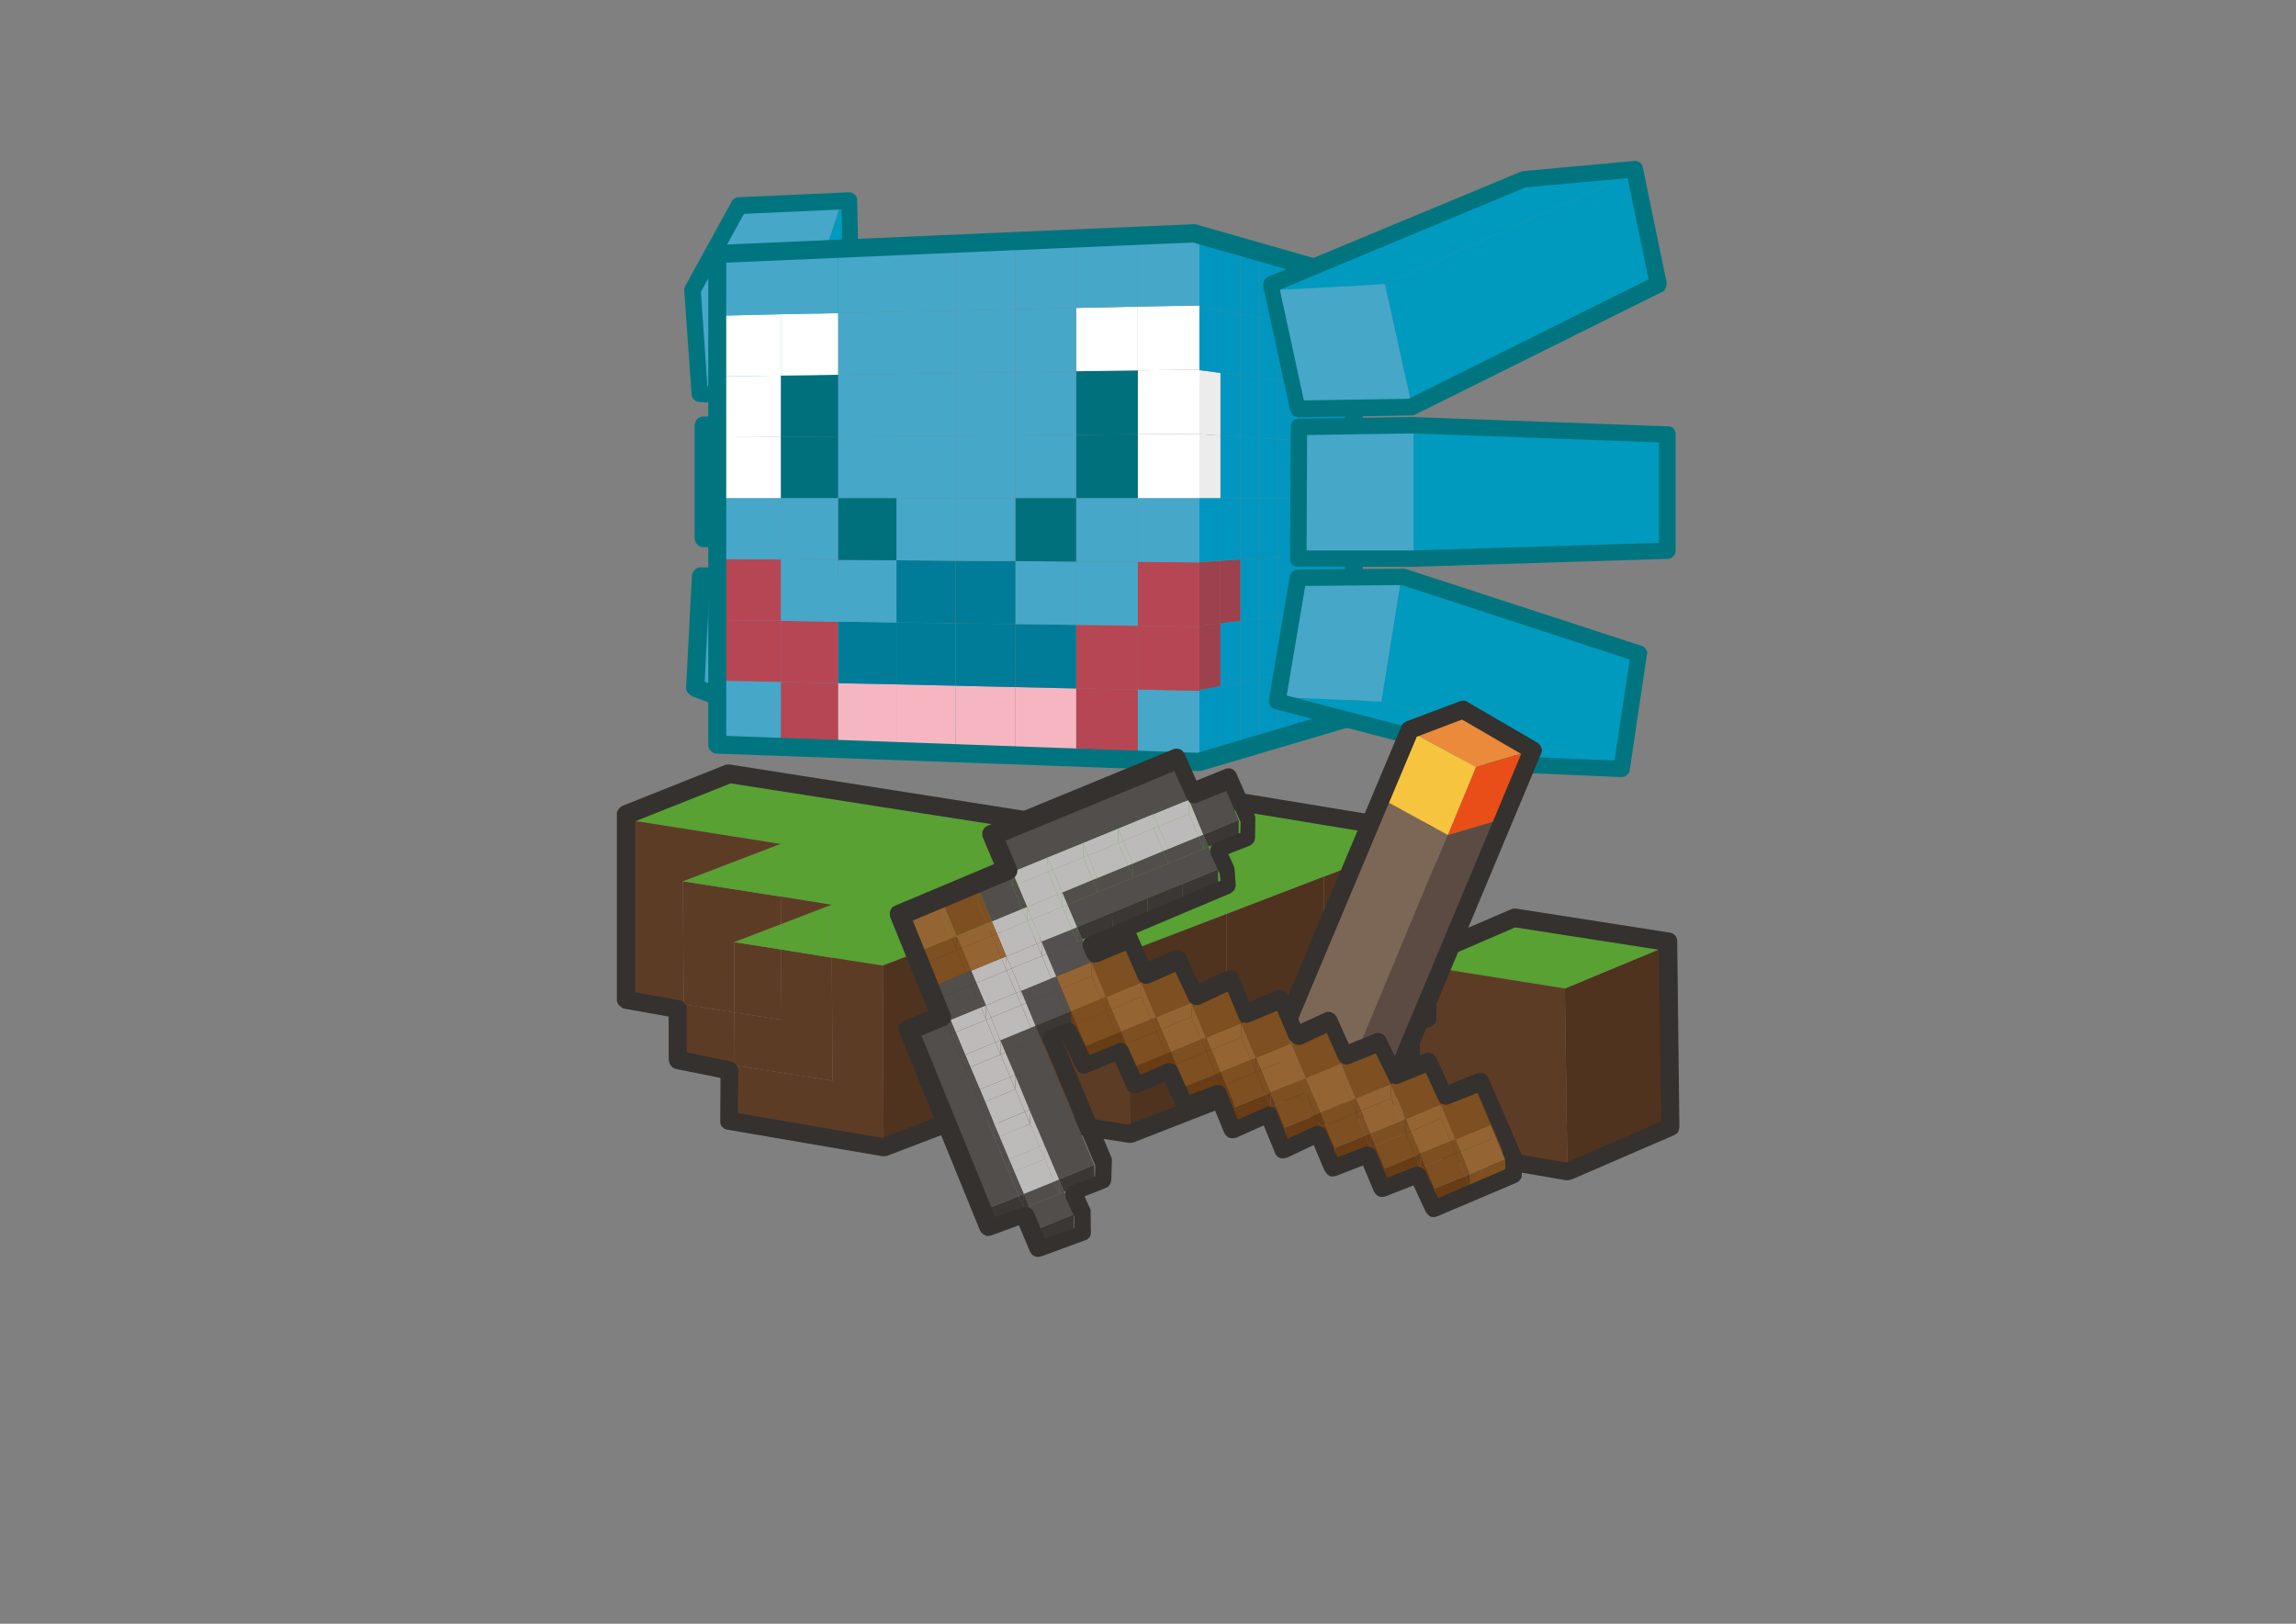<?xml version="1.0" encoding="utf-8"?>
<!-- Generator: Adobe Illustrator 23.0.3, SVG Export Plug-In . SVG Version: 6.00 Build 0)  -->
<svg version="1.1" id="Calque_1" xmlns="http://www.w3.org/2000/svg" xmlns:xlink="http://www.w3.org/1999/xlink" x="0px" y="0px"
	 viewBox="0 0 841.9 595.3" style="enable-background:new 0 0 841.9 595.3;" xml:space="preserve">
<rect x="0" y="0" width="841.9" height="595.3" fill="#808080" stroke="none"/>
<style type="text/css">
	.st0{fill:#007580;}
	.st1{enable-background:new    ;}
	.st2{fill:#009ABF;}
	.st3{fill:#46A7C8;}
	.st4{clip-path:url(#SVGID_2_);}
	.st5{fill:#B74654;}
	.st6{fill:#FFFFFF;}
	.st7{fill:#00707D;}
	.st8{fill:#F6B6C1;}
	.st9{fill:#007C98;}
	.st10{clip-path:url(#SVGID_4_);}
	.st11{fill:#0096BF;}
	.st12{fill:#9D414E;}
	.st13{fill:#EDECED;}
	.st14{fill:#4F331E;}
	.st15{fill:#58A132;}
	.st16{fill:#5D3C26;}
	.st17{fill:#34312E;}
	.st18{fill:#7C6757;}
	.st19{fill:#5C4B42;}
	.st20{fill:#EB8A3A;}
	.st21{fill:#E94E18;}
	.st22{fill:#F6C43F;}
	.st23{fill:#7E4F20;}
	.st24{fill:#946533;}
	.st25{fill:#683C15;}
	.st26{fill:#3B3735;}
	.st27{fill:#524E4C;}
	.st28{fill:#BDBBBA;}
	.st29{fill:#54504F;}
	.st30{fill:#474443;}
	.st31{fill:#482816;}
</style>
<g id="Sticker_3">
	<path class="st0" d="M263.3,193.9h-2v-34.6h2c1.8,0,3.3-1.5,3.3-3.3c0-1.8-1.5-3.3-3.3-3.3H258c-1.8,0-3.3,1.5-3.3,3.3v41.3
		c0,1.8,1.5,3.3,3.3,3.3h5.4c1.8,0,3.3-1.5,3.3-3.3S265.2,193.9,263.3,193.9z"/>
	<g class="st1">
		<g>
			<g id="XMLID_215_">
				<g>
					<polygon class="st2" points="308.6,73.9 309.3,108.8 300.1,143.7 299.1,102.5 					"/>
					<polygon class="st3" points="308.6,73.9 299.1,102.5 256.5,102.8 272.8,74.2 					"/>
					<polygon class="st3" points="299.1,102.5 300.1,143.7 258,143.7 256.5,102.8 					"/>
				</g>
				<g>
				</g>
			</g>
		</g>
	</g>
	<g>
		<g class="st1">
			<g>
				<polygon class="st3" points="353.6,268.1 311.1,267.7 257.1,254.1 306.5,254.3 				"/>
			</g>
			<g>
				<polygon class="st3" points="306.5,254.3 257.1,254.1 259.1,211.9 308.3,211.3 				"/>
			</g>
			<g>
				<polygon class="st3" points="354.8,231.7 353.6,268.1 306.5,254.3 308.3,211.3 				"/>
			</g>
		</g>
	</g>
	<path class="st0" d="M314.3,73.5C314.3,73.4,314.3,73.4,314.3,73.5c0-0.1,0-0.1,0-0.1c0-0.1,0-0.2,0-0.2c0-0.1,0-0.2,0-0.3
		c0-0.1-0.1-0.2-0.1-0.4c0-0.1,0-0.1-0.1-0.2c-0.1-0.1-0.1-0.2-0.2-0.3c0-0.1-0.1-0.1-0.1-0.2c0-0.1-0.1-0.1-0.1-0.2
		c-0.6-0.7-1.4-1.1-2.3-1.1c0,0,0,0-0.1,0c0,0,0,0,0,0l-40.5,1.8c0,0,0,0-0.1,0c-0.1,0-0.2,0-0.3,0c-0.1,0-0.2,0-0.3,0.1
		c-0.1,0-0.2,0.1-0.2,0.1c-0.1,0-0.2,0.1-0.3,0.1c-0.1,0-0.2,0.1-0.2,0.1c-0.1,0.1-0.2,0.1-0.3,0.2c-0.1,0.1-0.1,0.1-0.2,0.2
		c-0.1,0.1-0.1,0.1-0.2,0.2c-0.1,0.1-0.1,0.1-0.2,0.2c-0.1,0.1-0.1,0.2-0.2,0.3c0,0,0,0,0,0.1l-17,30.9c0,0.1-0.1,0.1-0.1,0.2
		c0,0.1-0.1,0.2-0.1,0.3c0,0.1-0.1,0.2-0.1,0.3c0,0.1,0,0.2-0.1,0.3c0,0.1,0,0.3,0,0.4c0,0.1,0,0.1,0,0.2l0,0.1c0,0,0,0,0,0l2.7,38
		c0,0,0,0,0,0.1c0,0.3,0.1,0.7,0.3,1c0,0,0,0.1,0.1,0.1c0.1,0.3,0.3,0.5,0.6,0.8c0,0,0.1,0.1,0.1,0.1c0.2,0.2,0.5,0.4,0.8,0.5
		c0,0,0.1,0,0.1,0c0.3,0.1,0.6,0.2,0.9,0.2l7.9,0.3c0,0,0.1,0,0.1,0c1.6,0,2.9-1.3,3-2.8c0.1-1.6-1.2-3-2.8-3.1l-5.3-0.2l-2.4-34.6
		l15.8-28.6l35.8-1.6l0.2,14.8c0,1.6,1.3,2.9,3,2.9c0,0,0,0,0,0c1.6,0,3-1.4,2.9-3L314.3,73.5z"/>
	<path class="st0" d="M265.2,214.6c1.8,0,3.3-1.5,3.3-3.3s-1.5-3.3-3.3-3.3h-8.1c-0.1,0-0.2,0-0.3,0c-0.1,0-0.2,0-0.3,0
		c-0.2,0-0.3,0.1-0.4,0.1c-0.1,0-0.1,0-0.2,0c-0.2,0.1-0.4,0.2-0.5,0.3c0,0,0,0,0,0c-0.4,0.2-0.7,0.5-0.9,0.8c0,0,0,0,0,0
		c-0.1,0.1-0.2,0.3-0.3,0.5c0,0,0,0.1-0.1,0.1c-0.1,0.1-0.1,0.3-0.2,0.4c0,0.1-0.1,0.2-0.1,0.2c0,0.1,0,0.2-0.1,0.4
		c0,0.1,0,0.2,0,0.2l-2.1,40.8c0,0,0,0.1,0,0.1c0,0.1,0,0.2,0,0.4c0,0.1,0,0.2,0,0.3c0,0.1,0.1,0.2,0.1,0.3c0,0.1,0.1,0.2,0.1,0.3
		c0,0.1,0.1,0.2,0.1,0.3c0,0.1,0.1,0.2,0.2,0.3c0.1,0.1,0.1,0.2,0.2,0.3c0.1,0.1,0.1,0.2,0.2,0.2c0.1,0.1,0.2,0.2,0.2,0.2
		c0.1,0.1,0.2,0.1,0.3,0.2c0.1,0.1,0.2,0.1,0.3,0.2c0.1,0.1,0.2,0.1,0.3,0.2c0,0,0.1,0,0.1,0.1l8.2,3.1c0.4,0.1,0.8,0.2,1.2,0.2
		c1.3,0,2.6-0.8,3.1-2.1c0.7-1.7-0.2-3.6-1.9-4.3l-5.9-2.2l1.8-35.2H265.2z"/>
	<g>
		<g class="st1">
			<defs>
				<polygon id="SVGID_1_" class="st1" points="265.5,271.9 265.5,93.3 440,88.4 440,276.9 				"/>
			</defs>
			<clipPath id="SVGID_2_">
				<use xlink:href="#SVGID_1_"  style="overflow:visible;"/>
			</clipPath>
			<g class="st4">
				<polyline class="st3" points="440,253.3 417.2,252.8 417.2,276.2 440,276.9 440,253.3 				"/>
				<polyline class="st5" points="440,229.8 417.2,229.4 417.2,252.8 440,253.3 440,229.8 				"/>
				<polyline class="st5" points="440,206.2 417.2,206 417.2,229.4 440,229.8 440,206.2 				"/>
				<polyline class="st3" points="440,182.6 417.2,182.6 417.2,206 440,206.2 440,182.6 				"/>
				<polyline class="st6" points="440,159.1 417.2,159.2 417.2,182.6 440,182.6 440,159.1 				"/>
				<polyline class="st6" points="440,135.5 417.2,135.8 417.2,159.2 440,159.1 440,135.5 				"/>
				<polyline class="st6" points="440,112 417.2,112.4 417.2,135.8 440,135.5 440,112 				"/>
				<polyline class="st3" points="440,88.4 417.2,89 417.2,112.4 440,112 440,88.4 				"/>
				<polyline class="st5" points="417.2,252.8 394.6,252.4 394.6,275.6 417.2,276.2 417.2,252.8 				"/>
				<polyline class="st5" points="417.2,229.4 394.6,229.1 394.6,252.4 417.2,252.8 417.2,229.4 				"/>
				<polyline class="st3" points="417.2,206 394.6,205.9 394.6,229.1 417.2,229.4 417.2,206 				"/>
				<polyline class="st3" points="417.2,182.6 394.6,182.6 394.6,205.9 417.2,206 417.2,182.6 				"/>
				<polyline class="st7" points="417.2,159.2 394.6,159.4 394.6,182.6 417.2,182.6 417.2,159.2 				"/>
				<polyline class="st7" points="417.2,135.8 394.6,136.1 394.6,159.4 417.2,159.2 417.2,135.8 				"/>
				<polyline class="st6" points="417.2,112.4 394.6,112.9 394.6,136.1 417.2,135.8 417.2,112.4 				"/>
				<polyline class="st3" points="417.2,89 394.6,89.7 394.6,112.9 417.2,112.4 417.2,89 				"/>
				<polyline class="st8" points="394.6,252.4 372.3,251.9 372.3,275 394.6,275.6 394.6,252.4 				"/>
				<polyline class="st9" points="394.6,229.1 372.3,228.8 372.3,251.9 394.6,252.4 394.6,229.1 				"/>
				<polyline class="st3" points="394.6,205.9 372.3,205.7 372.3,228.8 394.6,229.1 394.6,205.9 				"/>
				<polyline class="st7" points="394.6,182.6 372.3,182.6 372.3,205.7 394.6,205.9 394.6,182.6 				"/>
				<polyline class="st3" points="394.6,159.4 372.3,159.6 372.3,182.6 394.6,182.6 394.6,159.4 				"/>
				<polyline class="st3" points="394.6,136.1 372.3,136.5 372.3,159.6 394.6,159.4 394.6,136.1 				"/>
				<polyline class="st3" points="394.6,112.9 372.3,113.4 372.3,136.5 394.6,136.1 394.6,112.9 				"/>
				<polyline class="st3" points="394.6,89.7 372.3,90.3 372.3,113.4 394.6,112.9 394.6,89.7 				"/>
				<polyline class="st8" points="372.3,251.9 350.4,251.4 350.4,274.3 372.3,275 372.3,251.9 				"/>
				<polyline class="st9" points="372.3,228.8 350.4,228.5 350.4,251.4 372.3,251.9 372.3,228.8 				"/>
				<polyline class="st9" points="372.3,205.7 350.4,205.6 350.4,228.5 372.3,228.8 372.3,205.7 				"/>
				<polyline class="st3" points="372.3,182.6 350.4,182.6 350.4,205.6 372.3,205.7 372.3,182.6 				"/>
				<polyline class="st3" points="372.3,159.6 350.4,159.7 350.4,182.6 372.3,182.6 372.3,159.6 				"/>
				<polyline class="st3" points="372.3,136.5 350.4,136.8 350.4,159.7 372.3,159.6 372.3,136.5 				"/>
				<polyline class="st3" points="372.3,113.4 350.4,113.9 350.4,136.8 372.3,136.5 372.3,113.4 				"/>
				<polyline class="st3" points="372.3,90.3 350.4,90.9 350.4,113.9 372.3,113.4 372.3,90.3 				"/>
				<polyline class="st8" points="350.4,251.4 328.7,250.9 328.7,273.7 350.4,274.3 350.4,251.4 				"/>
				<polyline class="st9" points="350.4,228.5 328.7,228.2 328.7,250.9 350.4,251.4 350.4,228.5 				"/>
				<polyline class="st9" points="350.4,205.6 328.7,205.4 328.7,228.2 350.4,228.5 350.4,205.6 				"/>
				<polyline class="st3" points="350.4,182.6 328.7,182.6 328.7,205.4 350.4,205.6 350.4,182.6 				"/>
				<polyline class="st3" points="350.4,159.7 328.7,159.9 328.7,182.6 350.4,182.6 350.4,159.7 				"/>
				<polyline class="st3" points="350.4,136.8 328.7,137.1 328.7,159.9 350.4,159.7 350.4,136.8 				"/>
				<polyline class="st3" points="350.4,113.9 328.7,114.3 328.7,137.1 350.4,136.8 350.4,113.9 				"/>
				<polyline class="st3" points="350.4,90.9 328.7,91.5 328.7,114.3 350.4,113.9 350.4,90.9 				"/>
				<polyline class="st8" points="328.7,250.9 307.3,250.5 307.3,273.1 328.7,273.7 328.7,250.9 				"/>
				<polyline class="st9" points="328.7,228.2 307.3,227.9 307.3,250.5 328.7,250.9 328.7,228.2 				"/>
				<polyline class="st3" points="328.7,205.4 307.3,205.3 307.3,227.9 328.7,228.2 328.7,205.4 				"/>
				<polyline class="st7" points="328.7,182.6 307.3,182.6 307.3,205.3 328.7,205.4 328.7,182.6 				"/>
				<polyline class="st3" points="328.7,159.9 307.3,160 307.3,182.6 328.7,182.6 328.7,159.9 				"/>
				<polyline class="st3" points="328.7,137.1 307.3,137.4 307.3,160 328.7,159.9 328.7,137.1 				"/>
				<polyline class="st3" points="328.7,114.3 307.3,114.8 307.3,137.4 328.7,137.1 328.7,114.3 				"/>
				<polyline class="st3" points="328.7,91.5 307.3,92.1 307.3,114.8 328.7,114.3 328.7,91.5 				"/>
				<polyline class="st5" points="307.3,250.5 286.3,250 286.3,272.5 307.3,273.1 307.3,250.5 				"/>
				<polyline class="st5" points="307.3,227.9 286.3,227.6 286.3,250 307.3,250.5 307.3,227.9 				"/>
				<polyline class="st3" points="307.3,205.3 286.3,205.1 286.3,227.6 307.3,227.9 307.3,205.3 				"/>
				<polyline class="st3" points="307.3,182.6 286.3,182.6 286.3,205.1 307.3,205.3 307.3,182.6 				"/>
				<polyline class="st7" points="307.3,160 286.3,160.2 286.3,182.6 307.3,182.6 307.3,160 				"/>
				<polyline class="st7" points="307.3,137.4 286.3,137.7 286.3,160.2 307.3,160 307.3,137.4 				"/>
				<polyline class="st6" points="307.3,114.8 286.3,115.2 286.3,137.7 307.3,137.4 307.3,114.8 				"/>
				<polyline class="st3" points="307.3,92.1 286.3,92.7 286.3,115.2 307.3,114.8 307.3,92.1 				"/>
				<polyline class="st3" points="286.3,250 265.5,249.6 265.5,271.9 286.3,272.5 286.3,250 				"/>
				<polyline class="st5" points="286.3,227.6 265.5,227.3 265.5,249.6 286.3,250 286.3,227.6 				"/>
				<polyline class="st5" points="286.3,205.1 265.5,205 265.5,227.3 286.3,227.6 286.3,205.1 				"/>
				<polyline class="st3" points="286.3,182.6 265.5,182.6 265.5,205 286.3,205.1 286.3,182.6 				"/>
				<polyline class="st6" points="286.3,160.2 265.5,160.3 265.5,182.6 286.3,182.6 286.3,160.2 				"/>
				<polyline class="st6" points="286.3,137.7 265.5,138 265.5,160.3 286.3,160.2 286.3,137.7 				"/>
				<polyline class="st6" points="286.3,115.2 265.5,115.7 265.5,138 286.3,137.7 286.3,115.2 				"/>
				<polyline class="st3" points="286.3,92.7 265.5,93.3 265.5,115.7 286.3,115.2 286.3,92.7 				"/>
			</g>
		</g>
	</g>
	<g>
		<g class="st1">
			<defs>
				<polygon id="SVGID_3_" class="st1" points="439.8,276.4 439.8,88.8 493.5,102.5 493.5,262.7 				"/>
			</defs>
			<clipPath id="SVGID_4_">
				<use xlink:href="#SVGID_3_"  style="overflow:visible;"/>
			</clipPath>
			<g class="st10">
				<polyline class="st11" points="493.5,242.7 487.7,243.8 487.7,264.2 493.5,262.7 493.5,242.7 				"/>
				<polyline class="st11" points="493.5,222.7 487.7,223.4 487.7,243.8 493.5,242.7 493.5,222.7 				"/>
				<polyline class="st11" points="493.5,202.7 487.7,203 487.7,223.4 493.5,222.7 493.5,202.7 				"/>
				<polyline class="st11" points="493.5,182.6 487.7,182.6 487.7,203 493.5,202.7 493.5,182.6 				"/>
				<polyline class="st11" points="493.5,162.6 487.7,162.2 487.7,182.6 493.5,182.6 493.5,162.6 				"/>
				<polyline class="st11" points="493.5,142.6 487.7,141.8 487.7,162.2 493.5,162.6 493.5,142.6 				"/>
				<polyline class="st11" points="493.5,122.5 487.7,121.4 487.7,141.8 493.5,142.6 493.5,122.5 				"/>
				<polyline class="st11" points="493.5,102.5 487.7,101 487.7,121.4 493.5,122.5 493.5,102.5 				"/>
				<polyline class="st11" points="487.7,243.8 481.6,245 481.6,265.8 487.7,264.2 487.7,243.8 				"/>
				<polyline class="st11" points="487.7,223.4 481.6,224.2 481.6,245 487.7,243.8 487.7,223.4 				"/>
				<polyline class="st11" points="487.7,203 481.6,203.4 481.6,224.2 487.7,223.4 487.7,203 				"/>
				<polyline class="st11" points="487.7,182.6 481.6,182.6 481.6,203.4 487.7,203 487.7,182.6 				"/>
				<polyline class="st11" points="487.7,162.2 481.6,161.8 481.6,182.6 487.7,182.6 487.7,162.2 				"/>
				<polyline class="st11" points="487.7,141.8 481.6,141 481.6,161.8 487.7,162.2 487.7,141.8 				"/>
				<polyline class="st11" points="487.7,121.4 481.6,120.3 481.6,141 487.7,141.8 487.7,121.4 				"/>
				<polyline class="st11" points="487.7,101 481.6,99.5 481.6,120.3 487.7,121.4 487.7,101 				"/>
				<polyline class="st11" points="481.6,245 475.3,246.2 475.3,267.4 481.6,265.8 481.6,245 				"/>
				<polyline class="st11" points="481.6,224.2 475.3,225 475.3,246.2 481.6,245 481.6,224.2 				"/>
				<polyline class="st11" points="481.6,203.4 475.3,203.8 475.3,225 481.6,224.2 481.6,203.4 				"/>
				<polyline class="st11" points="481.6,182.6 475.3,182.6 475.3,203.8 481.6,203.4 481.6,182.6 				"/>
				<polyline class="st11" points="481.6,161.8 475.3,161.4 475.3,182.6 481.6,182.6 481.6,161.8 				"/>
				<polyline class="st11" points="481.6,141 475.3,140.2 475.3,161.4 481.6,161.8 481.6,141 				"/>
				<polyline class="st11" points="481.6,120.3 475.3,119.1 475.3,140.2 481.6,141 481.6,120.3 				"/>
				<polyline class="st11" points="481.6,99.5 475.3,97.9 475.3,119.1 481.6,120.3 481.6,99.5 				"/>
				<polyline class="st11" points="475.3,246.2 468.7,247.4 468.7,269 475.3,267.4 475.3,246.2 				"/>
				<polyline class="st11" points="475.3,225 468.7,225.8 468.7,247.4 475.3,246.2 475.3,225 				"/>
				<polyline class="st11" points="475.3,203.8 468.7,204.2 468.7,225.8 475.3,225 475.3,203.8 				"/>
				<polyline class="st11" points="475.3,182.6 468.7,182.6 468.7,204.2 475.3,203.8 475.3,182.6 				"/>
				<polyline class="st11" points="475.3,161.4 468.7,161 468.7,182.6 475.3,182.6 475.3,161.4 				"/>
				<polyline class="st11" points="475.3,140.2 468.7,139.4 468.7,161 475.3,161.4 475.3,140.2 				"/>
				<polyline class="st11" points="475.3,119.1 468.7,117.8 468.7,139.4 475.3,140.2 475.3,119.1 				"/>
				<polyline class="st11" points="475.3,97.9 468.7,96.2 468.7,117.8 475.3,119.1 475.3,97.9 				"/>
				<polyline class="st11" points="468.7,247.4 461.9,248.7 461.9,270.8 468.7,269 468.7,247.4 				"/>
				<polyline class="st11" points="468.7,225.8 461.9,226.7 461.9,248.7 468.7,247.4 468.7,225.8 				"/>
				<polyline class="st11" points="468.7,204.2 461.9,204.7 461.9,226.7 468.7,225.8 468.7,204.2 				"/>
				<polyline class="st11" points="468.7,182.6 461.9,182.6 461.9,204.7 468.7,204.2 468.7,182.6 				"/>
				<polyline class="st11" points="468.7,161 461.9,160.6 461.9,182.6 468.7,182.6 468.7,161 				"/>
				<polyline class="st11" points="468.7,139.4 461.9,138.6 461.9,160.6 468.7,161 468.7,139.4 				"/>
				<polyline class="st11" points="468.7,117.8 461.9,116.5 461.9,138.6 468.7,139.4 468.7,117.8 				"/>
				<polyline class="st11" points="468.7,96.2 461.9,94.5 461.9,116.5 468.7,117.8 468.7,96.2 				"/>
				<polyline class="st11" points="461.9,248.7 454.8,250.1 454.8,272.6 461.9,270.8 461.9,248.7 				"/>
				<polyline class="st11" points="461.9,226.7 454.8,227.6 454.8,250.1 461.9,248.7 461.9,226.7 				"/>
				<polyline class="st11" points="461.9,204.7 454.8,205.1 454.8,227.6 461.9,226.7 461.9,204.7 				"/>
				<polyline class="st11" points="461.9,182.6 454.8,182.6 454.8,205.1 461.9,204.7 461.9,182.6 				"/>
				<polyline class="st11" points="461.9,160.6 454.8,160.1 454.8,182.6 461.9,182.6 461.9,160.6 				"/>
				<polyline class="st11" points="461.9,138.6 454.8,137.6 454.8,160.1 461.9,160.6 461.9,138.6 				"/>
				<polyline class="st11" points="461.9,116.5 454.8,115.2 454.8,137.6 461.9,138.6 461.9,116.5 				"/>
				<polyline class="st11" points="461.9,94.5 454.8,92.7 454.8,115.2 461.9,116.5 461.9,94.5 				"/>
				<polyline class="st11" points="454.8,250.1 447.5,251.5 447.5,274.5 454.8,272.6 454.8,250.1 				"/>
				<polyline class="st11" points="454.8,227.6 447.5,228.5 447.5,251.5 454.8,250.1 454.8,227.6 				"/>
				<polyline class="st12" points="454.8,205.1 447.5,205.6 447.5,228.5 454.8,227.6 454.8,205.1 				"/>
				<polyline class="st11" points="454.8,182.6 447.5,182.6 447.5,205.6 454.8,205.1 454.8,182.6 				"/>
				<polyline class="st11" points="454.8,160.1 447.5,159.7 447.5,182.6 454.8,182.6 454.8,160.1 				"/>
				<polyline class="st11" points="454.8,137.6 447.5,136.7 447.5,159.7 454.8,160.1 454.8,137.6 				"/>
				<polyline class="st11" points="454.8,115.2 447.5,113.8 447.5,136.7 454.8,137.6 454.8,115.2 				"/>
				<polyline class="st11" points="454.8,92.7 447.5,90.8 447.5,113.8 454.8,115.2 454.8,92.7 				"/>
				<polyline class="st11" points="447.5,251.5 439.8,253 439.8,276.4 447.5,274.5 447.5,251.5 				"/>
				<polyline class="st12" points="447.5,228.5 439.8,229.5 439.8,253 447.5,251.5 447.5,228.5 				"/>
				<polyline class="st12" points="447.5,205.6 439.8,206.1 439.8,229.5 447.5,228.5 447.5,205.6 				"/>
				<polyline class="st11" points="447.5,182.6 439.8,182.6 439.8,206.1 447.5,205.6 447.5,182.6 				"/>
				<polyline class="st13" points="447.5,159.7 439.8,159.2 439.8,182.6 447.5,182.6 447.5,159.7 				"/>
				<polyline class="st13" points="447.5,136.7 439.8,135.7 439.8,159.2 447.5,159.7 447.5,136.7 				"/>
				<polyline class="st11" points="447.5,113.8 439.8,112.3 439.8,135.7 447.5,136.7 447.5,113.8 				"/>
				<polyline class="st11" points="447.5,90.8 439.8,88.8 439.8,112.3 447.5,113.8 447.5,90.8 				"/>
			</g>
		</g>
	</g>
	<path class="st0" d="M499.4,263.9c0-0.1,0.1-0.2,0.1-0.3c0-0.1,0.1-0.2,0.1-0.3c0-0.1,0-0.2,0.1-0.3c0-0.1,0-0.2,0-0.4
		c0-0.1,0-0.1,0-0.2V102.3c0-0.1,0-0.1,0-0.2c0-0.1,0-0.2,0-0.4c0-0.1,0-0.2-0.1-0.3c0-0.1-0.1-0.2-0.1-0.3c0-0.1-0.1-0.2-0.1-0.3
		c0-0.1-0.1-0.2-0.2-0.3c-0.1-0.1-0.1-0.2-0.2-0.3c-0.1-0.1-0.1-0.2-0.2-0.2c-0.1-0.1-0.1-0.1-0.2-0.2c-0.1-0.1-0.2-0.1-0.3-0.2
		c-0.1-0.1-0.2-0.1-0.3-0.2c-0.1-0.1-0.2-0.1-0.3-0.2c-0.1-0.1-0.2-0.1-0.3-0.1c-0.1,0-0.1-0.1-0.2-0.1L439,82.4
		c-0.3-0.1-0.6-0.2-0.9-0.2c-0.1,0-0.2,0-0.3,0c-0.1,0-0.1,0-0.2,0l-174.8,7.6c-0.1,0-0.2,0-0.3,0c-0.1,0-0.2,0-0.3,0
		c-0.1,0-0.2,0.1-0.3,0.1c-0.1,0-0.2,0.1-0.3,0.1c-0.1,0-0.2,0.1-0.3,0.2c-0.1,0.1-0.2,0.1-0.3,0.2c-0.1,0.1-0.2,0.1-0.2,0.2
		c-0.1,0.1-0.2,0.1-0.2,0.2c-0.1,0.1-0.1,0.2-0.2,0.2c-0.1,0.1-0.1,0.2-0.2,0.3c-0.1,0.1-0.1,0.2-0.2,0.3c0,0.1-0.1,0.2-0.1,0.3
		c0,0.1-0.1,0.2-0.1,0.3c0,0.1-0.1,0.2-0.1,0.3c0,0.1,0,0.2,0,0.4c0,0.1,0,0.2,0,0.2V273c0,0.1,0,0.2,0,0.3c0,0.1,0,0.2,0,0.3
		c0,0.1,0.1,0.2,0.1,0.3c0,0.1,0.1,0.2,0.1,0.3c0,0.1,0.1,0.2,0.1,0.3c0.1,0.1,0.1,0.2,0.2,0.3c0.1,0.1,0.1,0.2,0.2,0.2
		c0.1,0.1,0.1,0.2,0.2,0.3c0.1,0.1,0.2,0.1,0.2,0.2c0.1,0.1,0.2,0.1,0.3,0.2c0.1,0.1,0.2,0.1,0.3,0.2c0.1,0.1,0.2,0.1,0.3,0.2
		c0.1,0,0.2,0.1,0.3,0.1c0.1,0,0.2,0.1,0.3,0.1c0.1,0,0.2,0,0.3,0c0.1,0,0.2,0,0.3,0l176.6,6.4c0,0,0.1,0,0.1,0c0,0,0,0,0,0
		c0,0,0,0,0,0c0.3,0,0.6-0.1,0.8-0.1c0,0,0.1,0,0.1,0l56.9-16.8c0.1,0,0.1,0,0.2-0.1c0.1,0,0.2-0.1,0.3-0.1c0.1,0,0.2-0.1,0.3-0.2
		c0.1-0.1,0.2-0.1,0.3-0.2c0.1-0.1,0.2-0.1,0.3-0.2c0.1-0.1,0.1-0.1,0.2-0.2c0.1-0.1,0.1-0.2,0.2-0.2c0.1-0.1,0.1-0.2,0.2-0.3
		C499.3,264.1,499.4,264,499.4,263.9z M439.1,276l-172.8-6.2V96.3l171.1-7.4l55.7,15.9V260L439.1,276z"/>
	<g class="st1">
		<g>
			<g id="XMLID_214_">
				<g>
					<polygon class="st2" points="597.4,64.1 605,102.7 517.3,147.2 507.8,104.2 					"/>
					<polygon class="st2" points="597.4,64.1 507.8,104.2 468.4,106.3 559.5,67.2 					"/>
					<polygon class="st3" points="507.8,104.2 517.3,147.2 477.8,147.9 468.4,106.3 					"/>
				</g>
				<g>
				</g>
			</g>
		</g>
	</g>
	<g class="st1">
		<g>
			<g id="XMLID_213_">
				<g>
					<polygon class="st2" points="610,160.6 610,200.4 518.3,203.1 518.3,157.9 					"/>
					<polygon class="st3" points="518.3,157.9 518.3,203.1 478.2,202.3 478.2,158.7 					"/>
				</g>
				<g>
				</g>
			</g>
		</g>
	</g>
	<g class="st1">
		<g>
			<g id="XMLID_212_">
				<g>
					<polygon class="st2" points="599.2,240.6 593.2,280.5 506.5,257.2 513.5,213.6 					"/>
					<polygon class="st2" points="593.2,280.5 558.2,278.3 471.5,255.7 506.5,257.2 					"/>
					<polygon class="st3" points="513.5,213.6 506.5,257.2 471.5,255.7 478.5,213.8 					"/>
				</g>
				<g>
				</g>
			</g>
		</g>
	</g>
	<path class="st0" d="M610.5,106c0.1-0.1,0.1-0.2,0.2-0.2c0.1-0.1,0.1-0.2,0.1-0.3c0-0.1,0.1-0.2,0.1-0.3c0-0.1,0.1-0.2,0.1-0.3
		c0-0.1,0.1-0.2,0.1-0.3c0-0.1,0-0.2,0-0.3c0-0.1,0-0.2,0-0.3c0-0.1,0-0.2,0-0.3c0-0.1,0-0.1,0-0.2l-8.7-42.1c0,0,0-0.1,0-0.1
		c0-0.1-0.1-0.2-0.1-0.3c0-0.1-0.1-0.2-0.1-0.3c0-0.1-0.1-0.1-0.1-0.2c-0.1-0.1-0.1-0.2-0.2-0.3c0-0.1-0.1-0.1-0.1-0.2
		c-0.1-0.1-0.2-0.2-0.3-0.3c-0.1,0-0.1-0.1-0.2-0.1c-0.1-0.1-0.2-0.2-0.3-0.2c-0.1,0-0.1-0.1-0.2-0.1c-0.1-0.1-0.2-0.1-0.3-0.1
		c-0.1,0-0.2,0-0.2-0.1c-0.1,0-0.2-0.1-0.3-0.1c-0.1,0-0.2,0-0.3,0c-0.1,0-0.2,0-0.3,0c0,0-0.1,0-0.1,0l-40.6,3.7
		c-0.1,0-0.1,0-0.2,0c-0.1,0-0.2,0-0.3,0.1c-0.1,0-0.2,0.1-0.3,0.1c0,0-0.1,0-0.1,0l-92.9,38.6c0,0,0,0,0,0c-0.1,0-0.2,0.1-0.3,0.2
		c-0.1,0-0.2,0.1-0.2,0.1c-0.1,0.1-0.1,0.1-0.2,0.2c-0.1,0.1-0.2,0.1-0.2,0.2c-0.1,0.1-0.1,0.1-0.2,0.2c-0.1,0.1-0.1,0.2-0.2,0.3
		c-0.1,0.1-0.1,0.2-0.1,0.2c0,0.1-0.1,0.2-0.1,0.3c0,0.1-0.1,0.2-0.1,0.3c0,0.1-0.1,0.2-0.1,0.3c0,0.1,0,0.2,0,0.3
		c0,0.1,0,0.2,0,0.3c0,0.1,0,0.2,0,0.2c0,0.1,0,0.2,0,0.4c0,0,0,0,0,0l9.9,45.6c0.1,0.3,0.2,0.6,0.4,0.9c0,0,0,0.1,0.1,0.1
		c0.2,0.3,0.4,0.5,0.6,0.7c0,0,0.1,0.1,0.1,0.1c0.2,0.2,0.5,0.3,0.8,0.4c0,0,0.1,0,0.1,0c0.3,0.1,0.6,0.2,0.9,0.2c0,0,0,0,0,0
		c0,0,0,0,0,0c0,0,0,0,0,0l41.5-0.7c0,0,0,0,0,0c0,0,0,0,0,0l0,0c0.2,0,0.4,0,0.6-0.1c0,0,0.1,0,0.1,0c0.2,0,0.4-0.1,0.5-0.2
		c0,0,0,0,0.1,0l90.8-45.1c0.1,0,0.1-0.1,0.2-0.1c0.1-0.1,0.2-0.1,0.3-0.2c0.1-0.1,0.2-0.1,0.2-0.2c0.1-0.1,0.1-0.1,0.2-0.2
		C610.4,106.1,610.5,106.1,610.5,106z M516.5,146.2l-38.4,0.6l-8.8-40.6l90.1-37.5l37.4-3.4l7.7,37.1L516.5,146.2z"/>
	<path class="st0" d="M614.1,203.4c0-0.1,0.1-0.2,0.1-0.3c0-0.1,0.1-0.2,0.1-0.3c0-0.1,0.1-0.2,0.1-0.3c0-0.1,0-0.2,0-0.3
		c0-0.1,0-0.2,0-0.3v-42.6c0-0.1,0-0.2,0-0.3c0-0.1,0-0.2,0-0.3c0-0.1-0.1-0.2-0.1-0.3c0-0.1-0.1-0.2-0.1-0.3c0-0.1-0.1-0.2-0.1-0.3
		c0-0.1-0.1-0.2-0.1-0.3c-0.1-0.1-0.1-0.2-0.2-0.2c-0.1-0.1-0.1-0.2-0.2-0.2c-0.1-0.1-0.1-0.1-0.2-0.2c-0.1-0.1-0.2-0.1-0.2-0.2
		c-0.1-0.1-0.2-0.1-0.2-0.1c-0.1-0.1-0.2-0.1-0.3-0.1c-0.1,0-0.2-0.1-0.3-0.1c-0.1,0-0.2-0.1-0.3-0.1c-0.1,0-0.2,0-0.3,0
		c-0.1,0-0.2,0-0.3,0l-93.1-3.4c0,0,0,0-0.1,0c0,0,0,0-0.1,0c0,0,0,0,0,0l-42,0.6c-0.1,0-0.2,0-0.2,0c-0.1,0-0.3,0-0.4,0
		c0,0,0,0,0,0c-1,0.2-1.8,0.9-2.1,1.8c0,0,0,0,0,0c-0.1,0.2-0.1,0.3-0.2,0.5c0,0.1,0,0.2,0,0.3c0,0.1,0,0.2,0,0.3l-0.3,48.4
		c0,0,0,0,0,0c0,0,0,0,0,0c0,0.1,0,0.2,0,0.3c0,0.1,0,0.2,0,0.3c0,0.1,0.1,0.2,0.1,0.4c0,0.1,0,0.2,0.1,0.2c0.1,0.1,0.1,0.2,0.2,0.3
		c0,0.1,0.1,0.1,0.1,0.2c0.1,0.1,0.2,0.2,0.2,0.3c0,0,0.1,0.1,0.1,0.2c0.1,0.1,0.2,0.2,0.3,0.2c0.1,0,0.1,0.1,0.2,0.1
		c0.1,0.1,0.2,0.1,0.3,0.2c0.1,0,0.1,0.1,0.2,0.1c0.1,0,0.2,0.1,0.3,0.1c0.1,0,0.2,0.1,0.3,0.1c0.1,0,0.2,0,0.3,0c0.1,0,0.2,0,0.3,0
		c0,0,0,0,0,0h42.3c0,0,0,0,0,0c0,0,0.1,0,0.1,0l93.1-2.9c0.1,0,0.2,0,0.2,0c0.1,0,0.2,0,0.3,0c0.1,0,0.2-0.1,0.3-0.1
		c0.1,0,0.2-0.1,0.3-0.1c0.1,0,0.2-0.1,0.2-0.1c0.1-0.1,0.2-0.1,0.3-0.2c0.1-0.1,0.1-0.1,0.2-0.2c0.1-0.1,0.2-0.1,0.2-0.2
		c0.1-0.1,0.1-0.1,0.2-0.2c0.1-0.1,0.1-0.2,0.2-0.2C614,203.5,614.1,203.5,614.1,203.4z M518.2,201.8h-39.1l0.2-42.3l38.9-0.6
		l90.1,3.3V199L518.2,201.8z"/>
	<path class="st0" d="M604,239.7c0-0.1,0-0.2,0-0.3c0-0.1,0-0.2,0-0.3c0-0.1,0-0.2-0.1-0.3c0-0.1-0.1-0.2-0.1-0.2
		c0-0.1-0.1-0.2-0.1-0.3c0-0.1-0.1-0.2-0.1-0.2c-0.1-0.1-0.1-0.2-0.2-0.3c-0.1-0.1-0.1-0.1-0.2-0.2c-0.1-0.1-0.1-0.2-0.2-0.2
		c-0.1-0.1-0.1-0.1-0.2-0.2c-0.1-0.1-0.2-0.1-0.3-0.2c-0.1,0-0.2-0.1-0.2-0.1c-0.1-0.1-0.2-0.1-0.3-0.1c0,0,0,0,0,0l-86.5-28.2
		c-0.1,0-0.1,0-0.2,0c-0.1,0-0.2-0.1-0.3-0.1c-0.1,0-0.2,0-0.3,0c-0.1,0-0.1,0-0.2,0c0,0,0,0,0,0l-38.4,0.3c0,0,0,0,0,0
		c-0.1,0-0.2,0-0.3,0c-0.1,0-0.2,0-0.3,0c-0.1,0-0.1,0-0.2,0.1c-0.1,0-0.3,0.1-0.4,0.1c0,0,0,0-0.1,0c-0.2,0.1-0.3,0.2-0.4,0.3
		c0,0,0,0-0.1,0c-0.1,0.1-0.3,0.2-0.4,0.3c0,0-0.1,0.1-0.1,0.1c-0.1,0.1-0.2,0.2-0.3,0.3c0,0.1-0.1,0.1-0.1,0.2
		c-0.1,0.1-0.1,0.2-0.2,0.3c0,0.1,0,0.2-0.1,0.2c0,0.1-0.1,0.2-0.1,0.3c0,0,0,0,0,0l-7.7,45.5c0,0.1,0,0.1,0,0.2c0,0.1,0,0.2,0,0.3
		c0,0.1,0,0.2,0,0.3c0,0.1,0,0.2,0,0.3c0,0.1,0,0.2,0.1,0.3c0,0.1,0.1,0.2,0.1,0.2c0,0.1,0.1,0.2,0.1,0.3c0,0.1,0.1,0.2,0.1,0.2
		c0.1,0.1,0.1,0.2,0.2,0.3c0.1,0.1,0.1,0.1,0.2,0.2c0.1,0.1,0.1,0.1,0.2,0.2c0.1,0.1,0.2,0.1,0.2,0.2c0.1,0.1,0.2,0.1,0.3,0.2
		c0.1,0,0.2,0.1,0.3,0.1c0.1,0,0.2,0.1,0.3,0.1c0.1,0,0.1,0,0.2,0.1l89,23.2c0,0,0,0,0,0c0.2,0.1,0.4,0.1,0.6,0.1l37.3,1.6
		c0,0,0.1,0,0.1,0c0,0,0,0,0,0c0,0,0,0,0,0c0,0,0,0,0,0c0.4,0,0.7-0.1,1-0.2c0,0,0.1,0,0.1,0c0.3-0.1,0.6-0.3,0.8-0.5
		c0,0,0.1-0.1,0.1-0.1c0.2-0.2,0.4-0.5,0.6-0.7c0,0,0-0.1,0.1-0.1c0.2-0.3,0.3-0.6,0.3-0.9c0,0,0,0,0-0.1l6.3-42.4c0,0,0,0,0,0
		C604,239.9,604,239.8,604,239.7z M592,278.8l-34.2-1.4l-86-22.4l6.8-40.2l35.4-0.3l83.6,27.3L592,278.8z"/>
	<g>
		<g class="st1">
			<g>
				<g id="XMLID_211_">
					<g>
						<polygon class="st14" points="609.4,347.6 610.3,411.9 574.7,426.7 573.8,362.4 						"/>
						<polygon class="st15" points="609.4,347.6 573.8,362.4 519.2,353.7 554.8,339 						"/>
						<polygon class="st16" points="573.8,362.4 574.7,426.7 520.1,418 519.2,353.7 						"/>
					</g>
					<g>
					</g>
				</g>
			</g>
		</g>
		<path class="st17" d="M615.1,415.4c0-0.1,0.1-0.1,0.1-0.2c0.1-0.1,0.1-0.2,0.2-0.3c0-0.1,0.1-0.2,0.1-0.3c0-0.1,0.1-0.2,0.1-0.4
			c0-0.1,0.1-0.2,0.1-0.3c0-0.2,0.1-0.4,0.1-0.7c0,0,0,0,0,0l-0.8-68c0,0,0,0,0-0.1c0-0.1,0-0.2,0-0.3c0-0.1,0-0.3-0.1-0.4
			c0,0,0-0.1,0-0.1c-0.3-1.3-1.3-2.2-2.7-2.4l-56.4-8.8c-0.1,0-0.1,0-0.2,0c-0.1,0-0.3,0-0.4,0c-0.1,0-0.1,0-0.2,0
			c-0.1,0-0.3,0-0.4,0.1c-0.1,0-0.1,0-0.2,0.1c-0.1,0-0.3,0.1-0.4,0.1l-38.4,16.5c0,0,0,0,0,0c-0.2,0.1-0.3,0.2-0.5,0.3
			c0,0-0.1,0-0.1,0.1c-0.2,0.1-0.3,0.3-0.5,0.4c-0.1,0.1-0.1,0.1-0.2,0.2c-0.1,0.1-0.2,0.2-0.2,0.3c0,0,0,0.1-0.1,0.1
			c-0.2,0.4-0.4,0.8-0.4,1.3c0,0.2,0,0.3,0,0.5c0,0,0,0,0,0l1.2,66.8c0,0,0,0,0,0c0,0.1,0,0.2,0,0.4c0,0.1,0,0.2,0,0.3
			c0,0.1,0.1,0.2,0.1,0.3c0,0.1,0.1,0.2,0.1,0.3c0,0.1,0.1,0.1,0.1,0.2c0.1,0.1,0.1,0.2,0.2,0.3c0.1,0.1,0.1,0.2,0.2,0.2
			c0.1,0.1,0.1,0.2,0.2,0.2c0.1,0.1,0.2,0.1,0.3,0.2c0.1,0.1,0.1,0.1,0.2,0.2c0.1,0.1,0.2,0.1,0.3,0.1c0.1,0.1,0.2,0.1,0.3,0.2
			c0.1,0,0.2,0.1,0.3,0.1c0.1,0,0.2,0.1,0.4,0.1c0,0,0,0,0,0l56.7,9.7c0.2,0,0.4,0,0.6,0c0,0,0,0,0,0c0,0,0,0,0,0c0,0,0,0,0,0
			c0,0,0,0,0,0c0.3,0,0.7-0.1,1-0.2c0.1,0,0.1,0,0.2,0c0,0,0.1,0,0.1,0l37.7-16.3c0,0,0,0,0,0c0.2-0.1,0.3-0.2,0.5-0.3
			c0.2-0.1,0.3-0.2,0.5-0.4c0,0,0.1-0.1,0.1-0.1C614.9,415.6,615,415.5,615.1,415.4z M574.3,426.2l-53-9.1l-1.2-61.8l35.5-15.3
			l52.7,8.2l0.8,63L574.3,426.2z"/>
	</g>
	<g>
		<g class="st1">
			<g>
				<g id="XMLID_210_">
					<g>
						<polygon class="st14" points="521.2,307.7 521.6,372.2 485.8,385.9 485.4,321.4 						"/>
						<polygon class="st15" points="521.2,307.7 485.4,321.4 449.7,335.1 413.9,348.8 359.4,340.3 323.7,354 305,351.1 304.9,331.7 
							286.3,328.7 286.2,309.4 231.7,300.8 267.5,287 322,295.6 376.5,304.2 412.2,290.5 466.7,299.1 						"/>
						<polygon class="st14" points="485.4,321.4 485.8,385.9 450,399.7 449.7,335.1 						"/>
						<polygon class="st14" points="449.7,335.1 450,399.7 414.3,413.4 413.9,348.8 						"/>
						<polygon class="st16" points="413.9,348.8 414.3,413.4 359.8,404.8 359.4,340.3 						"/>
						<polygon class="st14" points="359.4,340.3 359.8,404.8 324,418.6 323.7,354 						"/>
						<polygon class="st16" points="323.7,354 324,418.6 269.5,410 269.4,390.6 305.3,396.2 305,351.1 						"/>
						<polygon class="st16" points="305,351.1 305.3,396.2 269.4,390.6 269.3,371.2 286.6,373.9 286.4,348.1 						"/>
						<polygon class="st15" points="304.9,331.7 305,351.1 286.4,348.1 286.4,338.8 						"/>
						<polygon class="st16" points="304.9,331.7 286.4,338.8 286.3,328.7 						"/>
						<polygon class="st16" points="286.4,348.1 286.6,373.9 269.3,371.2 269.2,345.4 						"/>
						<polygon class="st15" points="286.4,338.8 286.4,348.1 269.2,345.4 						"/>
						<polygon class="st16" points="286.3,328.7 286.4,338.8 269.2,345.4 269.3,371.2 250.7,368.2 250.4,323.1 						"/>
						<polygon class="st15" points="286.2,309.4 286.3,328.7 250.4,323.1 						"/>
						<polygon class="st16" points="286.2,309.4 250.4,323.1 250.7,368.2 232.1,365.3 231.7,300.8 						"/>
						<polygon class="st16" points="269.3,371.2 269.4,390.6 250.8,387.6 250.7,368.2 						"/>
					</g>
					<g>
					</g>
				</g>
			</g>
		</g>
		<g id="XMLID_209_">
			<g>
				<path class="st17" d="M526.7,373.2C526.7,373.2,526.7,373.2,526.7,373.2c0,0.2,0,0.3,0,0.4c0,0.1,0,0.2,0,0.3
					c0,0.1-0.1,0.2-0.1,0.3c0,0.1-0.1,0.2-0.1,0.3c0,0.1-0.1,0.2-0.1,0.3c-0.1,0.1-0.1,0.2-0.2,0.3c-0.1,0.1-0.1,0.2-0.2,0.3
					c-0.1,0.1-0.1,0.2-0.2,0.2c-0.1,0.1-0.2,0.2-0.3,0.2c-0.1,0.1-0.2,0.1-0.2,0.2c-0.1,0-0.2,0.1-0.2,0.1c-0.1,0.1-0.2,0.1-0.3,0.2
					c0,0,0,0,0,0l-109.1,42.5c0,0,0,0,0,0c0,0,0,0-0.1,0c-0.4,0.1-0.7,0.2-1.1,0.2c-0.2,0-0.4,0-0.5,0l-54-8.5l-34.6,13.2
					c0,0,0,0,0,0c-0.4,0.1-0.8,0.2-1.2,0.2c0,0,0,0,0,0c-0.2,0-0.4,0-0.6,0l-56.7-9.7c0,0,0,0-0.1,0c-0.1,0-0.2-0.1-0.4-0.1
					c-0.1,0-0.2,0-0.3-0.1c-0.1,0-0.2-0.1-0.3-0.1c-0.1-0.1-0.2-0.1-0.3-0.2c-0.1-0.1-0.2-0.1-0.2-0.2c-0.1-0.1-0.2-0.1-0.3-0.2
					c-0.1-0.1-0.1-0.2-0.2-0.2c-0.1-0.1-0.2-0.2-0.2-0.2c-0.1-0.1-0.1-0.2-0.2-0.3c0-0.1-0.1-0.2-0.1-0.3c0-0.1-0.1-0.2-0.1-0.3
					c0-0.1-0.1-0.2-0.1-0.3c0-0.1,0-0.2,0-0.3c0-0.1,0-0.2,0-0.4c0,0,0,0,0-0.1l0.1-15.7l-16.3-3.3c-0.2,0-0.4-0.1-0.6-0.2
					c-0.1-0.1-0.2-0.1-0.4-0.2c-0.1,0-0.2-0.1-0.2-0.1c-0.1-0.1-0.2-0.2-0.3-0.3c0,0-0.1-0.1-0.2-0.2c-0.1-0.1-0.2-0.2-0.2-0.3
					c-0.1-0.1-0.1-0.1-0.2-0.2c0-0.1-0.1-0.2-0.2-0.3c0-0.1-0.1-0.2-0.1-0.3c-0.1-0.1-0.1-0.3-0.1-0.4c0-0.1,0-0.1-0.1-0.2
					c0-0.2-0.1-0.4-0.1-0.7v-15.8l-16.2-2.9c0,0,0,0,0,0c-0.1,0-0.2-0.1-0.4-0.1c-0.1,0-0.2,0-0.3-0.1c-0.1,0-0.2-0.1-0.3-0.2
					c-0.1-0.1-0.2-0.1-0.3-0.2c-0.1-0.1-0.1-0.1-0.2-0.2c-0.1-0.1-0.2-0.2-0.3-0.2c-0.1-0.1-0.1-0.2-0.2-0.2
					c-0.1-0.1-0.2-0.2-0.2-0.3c-0.1-0.1-0.1-0.2-0.2-0.3c-0.1-0.1-0.1-0.2-0.2-0.3c0-0.1-0.1-0.2-0.1-0.3c0-0.1-0.1-0.2-0.1-0.4
					c0-0.1,0-0.2,0-0.2c0-0.1,0-0.3,0-0.4c0,0,0,0,0,0v-67.7v0c0-0.2,0-0.3,0-0.5c0-0.1,0-0.1,0-0.2c0-0.1,0.1-0.3,0.1-0.4
					c0-0.1,0-0.2,0.1-0.2c0.1-0.1,0.1-0.2,0.2-0.4c0-0.1,0-0.1,0.1-0.2c0.1-0.2,0.2-0.3,0.4-0.4c0,0,0,0,0-0.1
					c0.1-0.1,0.2-0.2,0.3-0.3c0.1,0,0.1-0.1,0.2-0.2c0.1,0,0.2-0.1,0.2-0.1c0.1,0,0.2-0.1,0.3-0.2c0,0,0,0,0,0l37.9-15.1
					c0.1,0,0.1,0,0.2,0c0.1,0,0.3-0.1,0.4-0.1c0.1,0,0.2,0,0.2,0c0.1,0,0.3,0,0.4,0c0.1,0,0.2,0,0.3,0c0.1,0,0.2,0,0.2,0l108.2,17
					l34.9-13.4c0,0,0.1,0,0.2,0c0.1,0,0.2-0.1,0.4-0.1c0.1,0,0.2,0,0.3,0c0.1,0,0.2,0,0.3,0c0.1,0,0.2,0,0.4,0c0.1,0,0.1,0,0.2,0
					L523.5,302c0,0,0,0,0.1,0c0.1,0,0.3,0.1,0.4,0.1c0.1,0,0.2,0,0.2,0.1c0.1,0,0.3,0.1,0.4,0.2c0.1,0,0.1,0.1,0.2,0.1
					c0.1,0.1,0.2,0.2,0.4,0.3c0,0,0.1,0.1,0.2,0.1c0.1,0.1,0.2,0.3,0.3,0.4c0,0,0,0,0.1,0.1c0.1,0.1,0.2,0.3,0.3,0.4
					c0,0,0,0.1,0,0.1c0.1,0.2,0.1,0.3,0.2,0.5c0,0,0,0.1,0,0.2c0,0.1,0,0.3,0.1,0.4c0,0.1,0,0.1,0,0.2c0,0,0,0.1,0,0.1L526.7,373.2z
					 M520.1,370.9l-0.4-62.8l-107.1-17.6l-34.9,13.4c0,0,0,0,0,0c-0.4,0.1-0.7,0.2-1.1,0.2c0,0,0,0,0,0h0c-0.2,0-0.3,0-0.5,0
					l-108.2-16.9l-35,13.9v62.7l16.2,2.9h0c0.1,0,0.3,0.1,0.4,0.1c0.1,0,0.2,0,0.2,0.1c0.1,0,0.2,0.1,0.3,0.1
					c0.1,0.1,0.2,0.1,0.3,0.2c0.1,0.1,0.2,0.1,0.2,0.2c0.1,0.1,0.2,0.2,0.3,0.2c0.1,0.1,0.1,0.1,0.2,0.2c0.1,0.1,0.2,0.2,0.2,0.2
					c0.1,0.1,0.1,0.2,0.2,0.3c0,0.1,0.1,0.2,0.2,0.3c0,0.1,0.1,0.2,0.1,0.3c0,0.1,0.1,0.2,0.1,0.4c0,0.1,0,0.2,0,0.2
					c0,0.1,0,0.3,0,0.4v0v15.9l16.3,3.4c0.4,0.1,0.8,0.3,1.2,0.5c0,0,0.1,0,0.1,0.1c0.2,0.1,0.3,0.2,0.4,0.4c0,0,0,0,0,0
					c0.5,0.6,0.9,1.3,0.9,2.1c0,0.1,0,0.1,0,0.2l-0.1,15.6l53,9.1l34.5-13.2c0.1,0,0.1,0,0.2-0.1c0.1,0,0.2,0,0.3-0.1
					c0.1,0,0.2,0,0.3,0c0.1,0,0.2,0,0.3,0c0.1,0,0.2,0,0.4,0c0,0,0.1,0,0.2,0l54,8.5L520.1,370.9z"/>
			</g>
			<g>
			</g>
		</g>
	</g>
	<g>
		<g>
			<g class="st1">
				<g>
					<g id="XMLID_208_">
						<g>
							<polygon class="st18" points="525.9,288 549.3,300.7 530.7,306.2 507.3,293.4 							"/>
							<polygon class="st19" points="549.3,300.7 507.4,401.7 488.7,407.1 530.7,306.2 							"/>
							<polygon class="st18" points="507.3,293.4 530.7,306.2 488.7,407.1 465.4,394.4 							"/>
						</g>
						<g>
						</g>
					</g>
				</g>
			</g>
			<g class="st1">
				<g>
					<g id="XMLID_207_">
						<g>
							<polygon class="st20" points="536.5,263 559.8,275.7 541.2,281.2 517.8,268.5 							"/>
							<polygon class="st21" points="559.8,275.7 549.5,300.6 530.9,306.1 541.2,281.2 							"/>
							<polygon class="st22" points="517.8,268.5 541.2,281.2 530.9,306.1 507.5,293.3 							"/>
						</g>
						<g>
						</g>
					</g>
				</g>
			</g>
		</g>
		<path class="st17" d="M565.3,274.6c0-0.1,0-0.2-0.1-0.3c0-0.1-0.1-0.2-0.1-0.3c0-0.1-0.1-0.2-0.1-0.3c0-0.1-0.1-0.2-0.2-0.3
			c-0.1-0.1-0.1-0.2-0.2-0.3c-0.1-0.1-0.1-0.2-0.2-0.2c-0.1-0.1-0.1-0.2-0.2-0.2c-0.1-0.1-0.2-0.1-0.2-0.2c-0.1-0.1-0.2-0.1-0.3-0.2
			c0,0-0.1,0-0.1-0.1l-25.6-14.9c0,0-0.1,0-0.1-0.1c-0.1-0.1-0.2-0.1-0.3-0.1c-0.1,0-0.2-0.1-0.3-0.1c-0.1,0-0.2-0.1-0.3-0.1
			c-0.1,0-0.2,0-0.3,0c-0.1,0-0.2,0-0.3,0c-0.1,0-0.2,0-0.3,0c-0.1,0-0.2,0-0.3,0.1c-0.1,0-0.2,0-0.3,0.1c-0.1,0-0.1,0-0.2,0
			l-19.4,7.3c0,0,0,0-0.1,0c-0.1,0-0.1,0.1-0.2,0.1c-0.1,0.1-0.3,0.1-0.4,0.2c0,0,0,0-0.1,0.1c-0.2,0.1-0.3,0.2-0.4,0.3
			c0,0,0,0-0.1,0.1c-0.1,0.1-0.3,0.3-0.4,0.4c0,0-0.1,0.1-0.1,0.2c-0.1,0.1-0.2,0.3-0.2,0.4c0,0,0,0,0,0l-53.8,128c0,0,0,0.1,0,0.1
			c0,0.1-0.1,0.2-0.1,0.3c0,0.1-0.1,0.2-0.1,0.3c0,0.1,0,0.2,0,0.3c0,0.1,0,0.2,0,0.3c0,0.1,0,0.2,0,0.3c0,0.1,0,0.2,0.1,0.3
			c0,0.1,0.1,0.2,0.1,0.3c0,0.1,0.1,0.2,0.1,0.3c0,0.1,0.1,0.2,0.1,0.3c0.1,0.1,0.1,0.2,0.2,0.3c0.1,0.1,0.1,0.2,0.2,0.2
			c0.1,0.1,0.1,0.2,0.2,0.2c0.1,0.1,0.2,0.1,0.2,0.2c0.1,0.1,0.2,0.1,0.3,0.2c0,0,0.1,0,0.1,0.1l23,13.6c0,0,0.1,0,0.1,0
			c0.3,0.1,0.5,0.2,0.8,0.3c0,0,0,0,0.1,0c0.3,0.1,0.6,0.1,0.9,0.1c0.1,0,0.1,0,0.2,0c0.1,0,0.2,0,0.3,0l21.4-4.1
			c0.2,0,0.3-0.1,0.5-0.2c0.1,0,0.2,0,0.3-0.1c0.3-0.1,0.5-0.3,0.7-0.4c0,0,0,0,0,0s0,0,0,0c0.2-0.2,0.4-0.4,0.6-0.6
			c0.1-0.1,0.1-0.2,0.1-0.3c0.1-0.1,0.2-0.3,0.3-0.4l54.4-130.1c0,0,0-0.1,0-0.1c0-0.1,0.1-0.2,0.1-0.3c0-0.1,0.1-0.2,0.1-0.3
			c0-0.1,0-0.2,0-0.3c0-0.1,0-0.2,0-0.3C565.4,274.8,565.3,274.7,565.3,274.6z M505.2,402.1l-18.4,3.5l-19.4-11.5l52.1-124l16.6-6.3
			l21.7,12.6L505.2,402.1z"/>
	</g>
	<g>
		<g>
			<g class="st1">
				<g>
					<g id="XMLID_206_">
						<g>
							<polygon class="st23" points="551.9,425.1 552.1,430.4 539.1,435.7 539,430.4 							"/>
							<polygon class="st24" points="546.6,412.4 551.9,425.1 539,430.4 535.5,422.2 546.7,417.6 							"/>
							<polygon class="st24" points="546.6,412.4 546.7,417.6 535.5,422.2 533.7,417.7 							"/>
							<polygon class="st23" points="541.2,399.6 546.6,412.4 533.7,417.7 528.3,404.9 							"/>
							<polygon class="st25" points="539,430.4 539.1,435.7 537.2,431.2 							"/>
							<polygon class="st25" points="537.2,431.2 539.1,435.7 526.2,441 526.1,435.7 							"/>
							<polygon class="st23" points="535.5,422.2 539,430.4 537.2,431.2 533.8,422.9 							"/>
							<polygon class="st23" points="533.8,422.9 537.2,431.2 526.1,435.7 522.6,427.5 							"/>
							<polygon class="st23" points="533.7,417.7 535.5,422.2 533.8,422.9 							"/>
							<polygon class="st23" points="533.7,417.7 533.8,422.9 531.9,418.4 							"/>
							<polygon class="st23" points="531.9,418.4 533.8,422.9 522.6,427.5 520.7,423 							"/>
							<polygon class="st24" points="528.3,404.9 533.7,417.7 531.9,418.4 528.4,410.1 							"/>
							<polygon class="st24" points="528.4,410.1 531.9,418.4 520.7,423 517.2,414.7 							"/>
							<polygon class="st24" points="528.3,404.9 528.4,410.1 517.2,414.7 515.4,410.2 							"/>
							<polygon class="st23" points="522.9,392.1 528.3,404.9 515.4,410.2 510,397.4 							"/>
							<polygon class="st25" points="526.1,435.7 526.2,441 520.8,428.2 522.6,427.5 							"/>
							<polygon class="st25" points="520.7,423 522.6,427.5 520.8,428.2 							"/>
							<polygon class="st25" points="520.7,423 520.8,428.2 519,423.7 							"/>
							<polygon class="st25" points="519,423.7 520.8,428.2 507.9,433.5 507.8,428.3 							"/>
							<polygon class="st23" points="517.2,414.7 520.7,423 519,423.7 515.5,415.4 							"/>
							<polygon class="st23" points="519,423.7 507.8,428.3 504.3,420 515.5,415.4 							"/>
							<polygon class="st23" points="515.4,410.2 517.2,414.7 515.5,415.4 							"/>
							<polygon class="st23" points="515.4,410.2 515.5,415.4 513.6,411 							"/>
							<polygon class="st23" points="513.6,411 515.5,415.4 504.3,420 502.5,415.5 							"/>
							<polygon class="st24" points="510,397.4 515.4,410.2 513.6,411 510.1,402.7 							"/>
							<polygon class="st24" points="510.1,402.7 513.6,411 502.5,415.5 499,407.2 							"/>
							<polygon class="st24" points="510,397.4 510.1,402.7 499,407.2 497.1,402.7 							"/>
							<polygon class="st23" points="504.6,384.7 510,397.4 497.1,402.7 491.7,390 							"/>
							<polygon class="st25" points="507.8,428.3 507.9,433.5 502.5,420.7 504.3,420 							"/>
							<polygon class="st25" points="502.5,415.5 504.3,420 502.5,420.7 							"/>
							<polygon class="st25" points="502.5,415.5 502.5,420.7 500.7,416.3 							"/>
							<polygon class="st25" points="500.7,416.3 502.5,420.7 489.6,426.1 489.5,420.8 							"/>
							<polygon class="st23" points="499,407.2 502.5,415.5 500.7,416.3 497.2,408 							"/>
							<polygon class="st23" points="497.2,408 500.7,416.3 489.5,420.8 486,412.6 							"/>
							<polygon class="st23" points="497.1,402.7 499,407.2 497.2,408 							"/>
							<polygon class="st23" points="497.1,402.7 497.2,408 495.3,403.5 							"/>
							<polygon class="st23" points="495.3,403.5 497.2,408 486,412.6 484.1,408 							"/>
							<polygon class="st24" points="491.7,390 497.1,402.7 495.3,403.5 491.8,395.2 							"/>
							<polygon class="st24" points="495.3,403.5 484.1,408 480.7,399.8 491.8,395.2 							"/>
							<polygon class="st24" points="491.7,390 491.8,395.2 480.7,399.8 478.8,395.3 							"/>
							<polygon class="st23" points="486.3,377.2 491.7,390 478.8,395.3 473.4,382.5 							"/>
							<polygon class="st25" points="489.5,420.8 489.6,426.1 484.3,413.3 486,412.6 							"/>
							<polygon class="st25" points="484.1,408 486,412.6 484.3,413.3 							"/>
							<polygon class="st25" points="484.1,408 484.3,413.3 482.4,408.8 							"/>
							<polygon class="st25" points="482.4,408.8 484.3,413.3 471.3,418.6 471.2,413.4 							"/>
							<polygon class="st23" points="480.7,399.8 484.1,408 482.4,408.8 478.9,400.5 							"/>
							<polygon class="st23" points="482.4,408.8 471.2,413.4 467.7,405.1 478.9,400.5 							"/>
							<polygon class="st23" points="478.8,395.3 480.7,399.8 478.9,400.5 							"/>
							<polygon class="st23" points="478.8,395.3 478.9,400.5 477,396 							"/>
							<polygon class="st23" points="477,396 478.9,400.5 467.7,405.1 465.8,400.6 							"/>
							<polygon class="st24" points="473.4,382.5 478.8,395.3 477,396 473.5,387.8 							"/>
							<polygon class="st24" points="473.5,387.8 477,396 465.8,400.6 462.4,392.3 							"/>
							<polygon class="st24" points="473.4,382.5 473.5,387.8 462.4,392.3 460.5,387.8 							"/>
							<polygon class="st23" points="468,369.8 473.4,382.5 460.5,387.8 455.1,375.1 							"/>
							<polygon class="st25" points="471.2,413.4 471.3,418.6 466,405.8 467.7,405.1 							"/>
							<polygon class="st25" points="465.8,400.6 467.7,405.1 466,405.8 							"/>
							<polygon class="st25" points="465.8,400.6 466,405.8 464.1,401.3 							"/>
							<polygon class="st25" points="464.1,401.3 466,405.8 453,411.1 452.9,405.9 							"/>
							<polygon class="st23" points="462.4,392.3 465.8,400.6 464.1,401.3 460.6,393.1 							"/>
							<polygon class="st23" points="460.6,393.1 464.1,401.3 452.9,405.9 449.4,397.6 							"/>
							<polygon class="st23" points="460.5,387.8 462.4,392.3 460.6,393.1 							"/>
							<polygon class="st23" points="460.5,387.8 460.6,393.1 458.7,388.6 							"/>
							<polygon class="st23" points="458.7,388.6 460.6,393.1 449.4,397.6 447.5,393.1 							"/>
							<polygon class="st24" points="455.1,375.1 460.5,387.8 458.7,388.6 455.2,380.3 							"/>
							<polygon class="st24" points="458.7,388.6 447.5,393.1 444.1,384.9 455.2,380.3 							"/>
							<polygon class="st24" points="455.1,375.1 455.2,380.3 444.1,384.9 442.2,380.4 							"/>
							<polygon class="st23" points="449.7,362.3 455.1,375.1 442.2,380.4 436.8,367.6 							"/>
							<polygon class="st26" points="454.2,300.6 454.2,305.9 443.1,310.4 441.2,306 							"/>
							<polygon class="st27" points="448.8,287.9 454.2,300.6 441.2,306 435.9,293.2 							"/>
							<polygon class="st25" points="452.9,405.9 453,411.1 447.7,398.4 449.4,397.6 							"/>
							<polygon class="st25" points="447.5,393.1 449.4,397.6 447.7,398.4 							"/>
							<polygon class="st25" points="447.5,393.1 447.7,398.4 445.8,393.9 							"/>
							<polygon class="st25" points="445.8,393.9 447.7,398.4 434.7,403.7 434.6,398.4 							"/>
							<polygon class="st23" points="444.1,384.9 447.5,393.1 445.8,393.9 442.3,385.6 							"/>
							<polygon class="st26" points="446.6,318.7 446.7,323.9 433.7,329.3 433.7,324 							"/>
							<polygon class="st27" points="443.1,310.4 446.6,318.7 433.7,324 420.7,329.3 407.8,334.6 394.9,339.9 391.4,331.7 
								402.5,327.1 415.5,321.8 428.4,316.5 441.3,311.2 							"/>
							<polygon class="st23" points="442.3,385.6 445.8,393.9 434.6,398.4 431.1,390.2 							"/>
							<polygon class="st23" points="442.2,380.4 444.1,384.9 442.3,385.6 							"/>
							<polygon class="st27" points="441.2,306 443.1,310.4 441.3,311.2 							"/>
							<polygon class="st23" points="442.2,380.4 442.3,385.6 440.4,381.1 							"/>
							<polygon class="st23" points="440.4,381.1 442.3,385.6 431.1,390.2 429.3,385.7 							"/>
							<polygon class="st24" points="436.8,367.6 442.2,380.4 440.4,381.1 436.9,372.8 							"/>
							<polygon class="st27" points="441.2,306 441.3,311.2 439.5,306.7 							"/>
							<polygon class="st27" points="439.5,306.7 441.3,311.2 428.4,316.5 428.3,311.3 							"/>
							<polygon class="st28" points="435.9,293.2 441.2,306 439.5,306.7 436,298.4 							"/>
							<polygon class="st24" points="436.9,372.8 440.4,381.1 429.3,385.7 425.8,377.4 							"/>
							<polygon class="st28" points="436,298.4 439.5,306.7 428.3,311.3 424.8,303 							"/>
							<polygon class="st24" points="436.8,367.6 436.9,372.8 425.8,377.4 423.9,372.9 							"/>
							<polygon class="st23" points="431.5,354.9 436.8,367.6 423.9,372.9 418.5,360.2 							"/>
							<polygon class="st28" points="435.9,293.2 436,298.4 424.8,303 422.9,298.5 							"/>
							<polygon class="st27" points="430.5,280.4 435.9,293.2 422.9,298.5 410,303.8 397.1,309.1 384.1,314.4 371.2,319.7 
								365.9,307 378.8,301.7 391.7,296.4 404.6,291 417.6,285.7 							"/>
							<polygon class="st25" points="434.6,398.4 434.7,403.7 429.4,390.9 431.1,390.2 							"/>
							<polygon class="st26" points="433.7,324 433.7,329.3 420.8,334.6 420.7,329.3 							"/>
							<polygon class="st25" points="429.3,385.7 431.1,390.2 429.4,390.9 							"/>
							<polygon class="st25" points="429.3,385.7 429.4,390.9 427.5,386.4 							"/>
							<polygon class="st25" points="427.5,386.4 429.4,390.9 416.4,396.2 416.3,391 							"/>
							<polygon class="st23" points="425.8,377.4 429.3,385.7 427.5,386.4 424,378.1 							"/>
							<polygon class="st27" points="428.3,311.3 428.4,316.5 426.5,312 							"/>
							<polygon class="st27" points="426.5,312 428.4,316.5 415.5,321.8 415.4,316.6 							"/>
							<polygon class="st28" points="424.8,303 428.3,311.3 426.5,312 423,303.7 							"/>
							<polygon class="st23" points="427.5,386.4 416.3,391 412.8,382.7 424,378.1 							"/>
							<polygon class="st28" points="423,303.7 426.5,312 415.4,316.6 411.9,308.3 							"/>
							<polygon class="st23" points="423.9,372.9 425.8,377.4 424,378.1 							"/>
							<polygon class="st28" points="422.9,298.5 424.8,303 423,303.7 							"/>
							<polygon class="st23" points="423.9,372.9 424,378.1 422.1,373.7 							"/>
							<polygon class="st23" points="422.1,373.7 424,378.1 412.8,382.7 411,378.2 							"/>
							<polygon class="st24" points="418.5,360.2 423.9,372.9 422.1,373.7 418.6,365.4 							"/>
							<polygon class="st28" points="422.9,298.5 423,303.7 411.9,308.3 410,303.8 							"/>
							<polygon class="st24" points="418.6,365.4 422.1,373.7 411,378.2 407.5,370 							"/>
							<polygon class="st26" points="420.7,329.3 420.8,334.6 407.9,339.9 407.8,334.6 							"/>
							<polygon class="st24" points="418.5,360.2 418.6,365.4 407.5,370 405.6,365.5 							"/>
							<polygon class="st23" points="413.2,347.4 418.5,360.2 405.6,365.5 400.2,352.7 							"/>
							<polygon class="st25" points="416.3,391 416.4,396.2 411.1,383.5 412.8,382.7 							"/>
							<polygon class="st27" points="415.4,316.6 415.5,321.8 413.6,317.3 							"/>
							<polygon class="st27" points="413.6,317.3 415.5,321.8 402.5,327.1 402.4,321.9 							"/>
							<polygon class="st28" points="411.9,308.3 415.4,316.6 413.6,317.3 410.1,309 							"/>
							<polygon class="st28" points="410.1,309 413.6,317.3 402.4,321.9 399,313.6 							"/>
							<polygon class="st25" points="411,378.2 412.8,382.7 411.1,383.5 							"/>
							<polygon class="st28" points="410,303.8 411.9,308.3 410.1,309 							"/>
							<polygon class="st25" points="411,378.2 411.1,383.5 409.2,379 							"/>
							<polygon class="st25" points="409.2,379 411.1,383.5 398.2,388.8 398.1,383.5 							"/>
							<polygon class="st23" points="407.5,370 411,378.2 409.2,379 405.7,370.7 							"/>
							<polygon class="st28" points="410,303.8 410.1,309 399,313.6 397.1,309.1 							"/>
							<polygon class="st23" points="405.7,370.7 409.2,379 398.1,383.5 394.6,375.3 							"/>
							<polygon class="st26" points="407.8,334.6 407.9,339.9 396.8,344.4 394.9,339.9 							"/>
							<polygon class="st23" points="405.6,365.5 407.5,370 405.7,370.7 							"/>
							<polygon class="st23" points="405.6,365.5 405.7,370.7 403.8,366.2 							"/>
							<polygon class="st23" points="403.8,366.2 405.7,370.7 394.6,375.3 392.7,370.8 							"/>
							<polygon class="st24" points="400.2,352.7 405.6,365.5 403.8,366.2 400.3,357.9 							"/>
							<polygon class="st24" points="403.8,366.2 392.7,370.8 389.2,362.5 400.3,357.9 							"/>
							<polygon class="st27" points="402.4,321.9 402.5,327.1 400.6,322.6 							"/>
							<polygon class="st27" points="400.6,322.6 402.5,327.1 391.4,331.7 389.5,327.2 							"/>
							<polygon class="st28" points="399,313.6 402.4,321.9 400.6,322.6 397.2,314.3 							"/>
							<polygon class="st26" points="401.2,427.1 401.3,432.3 390.2,436.9 388.3,432.4 							"/>
							<polygon class="st27" points="395.9,414.4 401.2,427.1 388.3,432.4 382.9,419.7 377.5,406.9 372.2,394.1 368.7,385.9 
								379.9,381.3 381.6,380.6 385.1,388.8 390.5,401.6 							"/>
							<polygon class="st28" points="397.2,314.3 400.6,322.6 389.5,327.2 386,318.9 							"/>
							<polygon class="st24" points="400.2,352.7 400.3,357.9 389.2,362.5 387.3,358 							"/>
							<polygon class="st29" points="396.8,344.4 400.2,352.7 387.3,358 383.8,349.7 395,345.2 							"/>
							<polygon class="st28" points="397.1,309.1 399,313.6 397.2,314.3 							"/>
							<polygon class="st25" points="398.1,383.5 398.2,388.8 392.8,376 394.6,375.3 							"/>
							<polygon class="st28" points="397.1,309.1 397.2,314.3 386,318.9 384.1,314.4 							"/>
							<polygon class="st29" points="396.8,344.4 395,345.2 394.9,339.9 							"/>
							<polygon class="st29" points="394.9,339.9 395,345.2 393.1,340.7 							"/>
							<polygon class="st29" points="393.1,340.7 395,345.2 383.8,349.7 381.9,345.2 							"/>
							<polygon class="st28" points="391.4,331.7 394.9,339.9 393.1,340.7 389.6,332.4 							"/>
							<polygon class="st25" points="392.7,370.8 394.6,375.3 392.8,376 							"/>
							<polygon class="st26" points="393.7,445.2 393.8,450.4 380.8,455.7 380.7,450.5 							"/>
							<polygon class="st27" points="390.2,436.9 393.7,445.2 380.7,450.5 377.3,442.2 388.4,437.7 							"/>
							<polygon class="st28" points="389.6,332.4 393.1,340.7 381.9,345.2 378.5,337 							"/>
							<polygon class="st26" points="392.7,370.8 392.8,376 390.9,371.5 							"/>
							<polygon class="st26" points="390.9,371.5 392.8,376 381.6,380.6 379.7,376.1 							"/>
							<polygon class="st29" points="389.2,362.5 392.7,370.8 390.9,371.5 387.4,363.2 							"/>
							<polygon class="st28" points="389.5,327.2 391.4,331.7 389.6,332.4 							"/>
							<polygon class="st29" points="387.4,363.2 390.9,371.5 379.7,376.1 376.3,367.8 							"/>
							<polygon class="st27" points="388.3,432.4 390.2,436.9 388.4,437.7 							"/>
							<polygon class="st28" points="389.5,327.2 389.6,332.4 387.7,327.9 							"/>
							<polygon class="st28" points="387.7,327.9 389.6,332.4 378.5,337 376.6,332.5 							"/>
							<polygon class="st28" points="386,318.9 389.5,327.2 387.7,327.9 384.3,319.6 							"/>
							<polygon class="st29" points="387.3,358 389.2,362.5 387.4,363.2 							"/>
							<polygon class="st27" points="388.3,432.4 388.4,437.7 386.5,433.2 							"/>
							<polygon class="st27" points="386.5,433.2 388.4,437.7 377.3,442.2 375.4,437.7 							"/>
							<polygon class="st28" points="382.9,419.7 388.3,432.4 386.5,433.2 383,424.9 							"/>
							<polygon class="st28" points="384.3,319.6 387.7,327.9 376.6,332.5 373.1,324.2 							"/>
							<polygon class="st29" points="387.3,358 387.4,363.2 385.5,358.7 							"/>
							<polygon class="st29" points="385.5,358.7 387.4,363.2 376.3,367.8 374.4,363.3 							"/>
							<polygon class="st28" points="383.8,349.7 387.3,358 385.5,358.7 382.1,350.5 							"/>
							<polygon class="st28" points="383,424.9 386.5,433.2 375.4,437.7 371.9,429.5 							"/>
							<polygon class="st28" points="386,318.9 384.3,319.6 384.1,314.4 							"/>
							<polygon class="st28" points="382.1,350.5 385.5,358.7 374.4,363.3 370.9,355 							"/>
							<polygon class="st28" points="384.1,314.4 384.3,319.6 373.1,324.2 371.2,319.7 							"/>
							<polygon class="st28" points="381.9,345.2 383.8,349.7 382.1,350.5 							"/>
							<polygon class="st28" points="382.9,419.7 383,424.9 381.1,420.4 							"/>
							<polygon class="st28" points="381.1,420.4 383,424.9 371.9,429.5 370,425 							"/>
							<polygon class="st28" points="377.5,406.9 382.9,419.7 381.1,420.4 377.7,412.1 							"/>
							<polygon class="st28" points="381.9,345.2 382.1,350.5 380.2,346 							"/>
							<polygon class="st28" points="380.2,346 382.1,350.5 370.9,355 369,350.6 							"/>
							<polygon class="st28" points="378.5,337 381.9,345.2 380.2,346 376.7,337.7 							"/>
							<polygon class="st27" points="379.7,376.1 381.6,380.6 379.9,381.3 							"/>
							<polygon class="st28" points="381.1,420.4 370,425 366.5,416.7 377.7,412.1 							"/>
							<polygon class="st26" points="380.7,450.5 380.8,455.7 375.5,443 377.3,442.2 							"/>
							<polygon class="st28" points="376.7,337.7 380.2,346 369,350.6 365.6,342.3 							"/>
							<polygon class="st27" points="379.7,376.1 379.9,381.3 378,376.8 							"/>
							<polygon class="st27" points="378,376.8 379.9,381.3 368.7,385.9 366.8,381.4 							"/>
							<polygon class="st28" points="376.3,367.8 379.7,376.1 378,376.8 374.5,368.5 							"/>
							<polygon class="st28" points="376.6,332.5 378.5,337 376.7,337.7 							"/>
							<polygon class="st28" points="374.5,368.5 378,376.8 366.8,381.4 363.4,373.1 							"/>
							<polygon class="st28" points="377.5,406.9 377.7,412.1 375.8,407.6 							"/>
							<polygon class="st28" points="375.8,407.6 377.7,412.1 366.5,416.7 364.6,412.2 							"/>
							<polygon class="st28" points="372.2,394.1 377.5,406.9 375.8,407.6 372.3,399.4 							"/>
							<polygon class="st26" points="375.4,437.7 377.3,442.2 375.5,443 							"/>
							<polygon class="st28" points="376.6,332.5 376.7,337.7 374.8,333.2 							"/>
							<polygon class="st28" points="374.8,333.2 376.7,337.7 365.6,342.3 363.7,337.8 							"/>
							<polygon class="st27" points="373.1,324.2 376.6,332.5 374.8,333.2 371.3,324.9 							"/>
							<polygon class="st28" points="374.4,363.3 376.3,367.8 374.5,368.5 							"/>
							<polygon class="st28" points="372.3,399.4 375.8,407.6 364.6,412.2 361.2,403.9 							"/>
							<polygon class="st26" points="375.4,437.7 375.5,443 373.6,438.5 							"/>
							<polygon class="st26" points="373.6,438.5 375.5,443 362.6,448.3 362.4,443 							"/>
							<polygon class="st27" points="371.9,429.5 375.4,437.7 373.6,438.5 370.1,430.2 							"/>
							<polygon class="st27" points="371.3,324.9 374.8,333.2 363.7,337.8 358.3,325 369.4,320.5 							"/>
							<polygon class="st28" points="374.4,363.3 374.5,368.5 372.6,364 							"/>
							<polygon class="st28" points="372.6,364 374.5,368.5 363.4,373.1 361.5,368.6 							"/>
							<polygon class="st28" points="370.9,355 374.4,363.3 372.6,364 369.1,355.8 							"/>
							<polygon class="st27" points="370.1,430.2 373.6,438.5 362.4,443 357.1,430.3 351.7,417.5 346.3,404.8 341,392 335.6,379.2 
								346.8,374.7 348.6,379.1 354,391.9 359.4,404.7 364.7,417.4 							"/>
							<polygon class="st27" points="371.2,319.7 373.1,324.2 371.3,324.9 							"/>
							<polygon class="st28" points="372.6,364 361.5,368.6 358,360.4 369.1,355.8 							"/>
							<polygon class="st28" points="372.2,394.1 372.3,399.4 370.4,394.9 							"/>
							<polygon class="st28" points="370.4,394.9 372.3,399.4 361.2,403.9 359.3,399.4 							"/>
							<polygon class="st28" points="368.7,385.9 372.2,394.1 370.4,394.9 366.9,386.6 							"/>
							<polygon class="st27" points="370,425 371.9,429.5 370.1,430.2 							"/>
							<polygon class="st27" points="371.2,319.7 371.3,324.9 369.4,320.5 							"/>
							<polygon class="st30" points="365.9,307 371.2,319.7 369.4,320.5 366,312.2 							"/>
							<polygon class="st28" points="369,350.6 370.9,355 369.1,355.8 							"/>
							<polygon class="st28" points="370.4,394.9 359.3,399.4 355.8,391.2 366.9,386.6 							"/>
							<polygon class="st27" points="370,425 370.1,430.2 364.7,417.4 366.5,416.7 							"/>
							<polygon class="st28" points="369,350.6 369.1,355.8 367.2,351.3 							"/>
							<polygon class="st28" points="367.2,351.3 369.1,355.8 358,360.4 356.1,355.9 							"/>
							<polygon class="st24" points="365.6,342.3 369,350.6 367.2,351.3 363.8,343 							"/>
							<polygon class="st28" points="366.8,381.4 368.7,385.9 366.9,386.6 							"/>
							<polygon class="st24" points="363.8,343 367.2,351.3 356.1,355.9 352.6,347.6 							"/>
							<polygon class="st28" points="366.8,381.4 366.9,386.6 365,382.1 							"/>
							<polygon class="st28" points="365,382.1 366.9,386.6 355.8,391.2 353.9,386.7 							"/>
							<polygon class="st28" points="363.4,373.1 366.8,381.4 365,382.1 361.6,373.9 							"/>
							<polygon class="st27" points="364.6,412.2 366.5,416.7 364.7,417.4 							"/>
							<polygon class="st24" points="363.7,337.8 365.6,342.3 363.8,343 							"/>
							<polygon class="st28" points="361.6,373.9 365,382.1 353.9,386.7 350.4,378.4 							"/>
							<polygon class="st27" points="364.6,412.2 364.7,417.4 359.4,404.7 361.2,403.9 							"/>
							<polygon class="st24" points="363.7,337.8 363.8,343 361.9,338.5 							"/>
							<polygon class="st24" points="361.9,338.5 363.8,343 352.6,347.6 350.7,343.1 							"/>
							<polygon class="st23" points="358.3,325 363.7,337.8 361.9,338.5 358.4,330.3 							"/>
							<polygon class="st28" points="361.5,368.6 363.4,373.1 361.6,373.9 							"/>
							<polygon class="st26" points="362.4,443 362.6,448.3 357.2,435.5 357.1,430.3 							"/>
							<polygon class="st23" points="361.9,338.5 350.7,343.1 345.4,330.3 358.3,325 358.4,330.3 							"/>
							<polygon class="st28" points="361.5,368.6 361.6,373.9 359.7,369.3 							"/>
							<polygon class="st28" points="359.7,369.3 361.6,373.9 350.4,378.4 348.5,373.9 							"/>
							<polygon class="st27" points="358,360.4 361.5,368.6 359.7,369.3 356.2,361.1 							"/>
							<polygon class="st27" points="359.3,399.4 361.2,403.9 359.4,404.7 							"/>
							<polygon class="st27" points="359.7,369.3 348.5,373.9 345.1,365.7 356.2,361.1 							"/>
							<polygon class="st27" points="359.3,399.4 359.4,404.7 354,391.9 355.8,391.2 							"/>
							<polygon class="st27" points="356.1,355.9 358,360.4 356.2,361.1 							"/>
							<polygon class="st26" points="357.1,430.3 357.2,435.5 351.8,422.7 351.7,417.5 							"/>
							<polygon class="st27" points="356.1,355.9 356.2,361.1 354.3,356.6 							"/>
							<polygon class="st27" points="354.3,356.6 356.2,361.1 345.1,365.7 343.2,361.2 							"/>
							<polygon class="st23" points="352.6,347.6 356.1,355.9 354.3,356.6 350.8,348.3 							"/>
							<polygon class="st27" points="353.9,386.7 355.8,391.2 354,391.9 							"/>
							<polygon class="st23" points="350.8,348.3 354.3,356.6 343.2,361.2 339.7,352.9 							"/>
							<polygon class="st27" points="353.9,386.7 354,391.9 348.6,379.1 350.4,378.4 							"/>
							<polygon class="st23" points="352.6,347.6 350.8,348.3 350.7,343.1 							"/>
							<polygon class="st26" points="351.7,417.5 351.8,422.7 346.5,410 346.3,404.8 							"/>
							<polygon class="st23" points="350.7,343.1 350.8,348.3 349,343.8 							"/>
							<polygon class="st23" points="349,343.8 350.8,348.3 339.7,352.9 337.8,348.4 							"/>
							<polygon class="st24" points="345.4,330.3 350.7,343.1 349,343.8 345.5,335.6 							"/>
							<polygon class="st27" points="348.5,373.9 350.4,378.4 348.6,379.1 							"/>
							<polygon class="st24" points="345.5,335.6 349,343.8 337.8,348.4 332.4,335.6 345.4,330.3 							"/>
							<polygon class="st27" points="348.5,373.9 348.6,379.1 346.8,374.7 							"/>
							<polygon class="st26" points="345.1,365.7 348.5,373.9 346.8,374.7 343.3,366.4 							"/>
							<polygon class="st26" points="346.3,404.8 346.5,410 341.1,397.2 341,392 							"/>
							<polygon class="st26" points="343.2,361.2 345.1,365.7 343.3,366.4 							"/>
							<polygon class="st31" points="343.2,361.2 343.3,366.4 337.9,353.6 339.7,352.9 							"/>
							<polygon class="st26" points="341,392 341.1,397.2 335.7,384.5 335.6,379.2 							"/>
							<polygon class="st31" points="337.8,348.4 339.7,352.9 337.9,353.6 							"/>
							<polygon class="st31" points="337.8,348.4 337.9,353.6 332.5,340.9 332.4,335.6 							"/>
						</g>
						<g>
						</g>
					</g>
				</g>
			</g>
		</g>
		<path class="st17" d="M558.1,424.2c0-0.1,0-0.2,0-0.3c0-0.1-0.1-0.2-0.1-0.3c0-0.1-0.1-0.2-0.1-0.4c0,0,0,0,0,0l-12-27.7
			c0-0.1-0.1-0.2-0.2-0.3c0-0.1-0.1-0.2-0.1-0.3c-0.1-0.1-0.2-0.2-0.2-0.3c-0.1-0.1-0.1-0.1-0.2-0.2c-0.1-0.1-0.2-0.2-0.3-0.3
			c-0.1,0-0.1-0.1-0.2-0.2c-0.1-0.1-0.2-0.1-0.4-0.2c-0.1,0-0.1-0.1-0.2-0.1c-0.1-0.1-0.2-0.1-0.4-0.1c-0.1,0-0.2-0.1-0.2-0.1
			c-0.1,0-0.2,0-0.4,0c-0.1,0-0.2,0-0.3,0c-0.1,0-0.2,0-0.4,0c-0.1,0-0.2,0-0.3,0c-0.1,0-0.2,0.1-0.4,0.1c-0.1,0-0.2,0-0.2,0.1
			l-0.1,0c0,0,0,0,0,0c0,0,0,0,0,0l-10.2,4.1l-4.5-9.8c0-0.1-0.1-0.2-0.1-0.2c-0.1-0.1-0.1-0.2-0.2-0.3c-0.1-0.1-0.1-0.2-0.2-0.3
			c-0.1-0.1-0.1-0.1-0.2-0.2c-0.1-0.1-0.2-0.2-0.3-0.2c-0.1-0.1-0.1-0.1-0.2-0.2c-0.1-0.1-0.2-0.1-0.3-0.2c-0.1,0-0.1-0.1-0.2-0.1
			c-0.1,0-0.2-0.1-0.4-0.1c-0.1,0-0.2-0.1-0.3-0.1c-0.1,0-0.2,0-0.4,0c-0.1,0-0.2,0-0.3,0c-0.1,0-0.2,0-0.4,0c-0.1,0-0.2,0-0.3,0
			c-0.1,0-0.2,0.1-0.3,0.1c-0.1,0-0.2,0-0.2,0.1l-9.6,3.8l-4.6-9.4c0-0.1-0.1-0.1-0.1-0.2c-0.1-0.1-0.1-0.2-0.2-0.3
			c-0.1-0.1-0.1-0.2-0.2-0.2c-0.1-0.1-0.2-0.2-0.2-0.3c-0.1-0.1-0.1-0.1-0.2-0.2c-0.1-0.1-0.2-0.2-0.3-0.2c-0.1,0-0.1-0.1-0.2-0.1
			c-0.1-0.1-0.2-0.1-0.4-0.2c-0.1,0-0.1,0-0.2-0.1c-0.1,0-0.3-0.1-0.4-0.1c-0.1,0-0.2,0-0.2,0c-0.1,0-0.3,0-0.4,0
			c-0.1,0-0.2,0-0.3,0c-0.1,0-0.2,0-0.4,0.1c-0.1,0-0.2,0.1-0.3,0.1c-0.1,0-0.1,0-0.2,0.1l-9.4,3.8l-4.4-9.8c0,0,0,0,0,0
			c0,0,0,0,0,0c0-0.1-0.1-0.2-0.2-0.3c-0.1-0.1-0.1-0.2-0.2-0.3c-0.1-0.1-0.2-0.2-0.2-0.3c-0.1-0.1-0.1-0.2-0.2-0.2
			c-0.1-0.1-0.2-0.1-0.2-0.2c-0.1-0.1-0.2-0.1-0.3-0.2c-0.1,0-0.2-0.1-0.2-0.1c-0.1-0.1-0.2-0.1-0.4-0.2c-0.1,0-0.1,0-0.2-0.1
			c-0.1,0-0.3-0.1-0.4-0.1c-0.1,0-0.2,0-0.2,0c-0.1,0-0.3,0-0.4,0c-0.1,0-0.2,0-0.3,0c-0.1,0-0.2,0-0.3,0c-0.1,0-0.2,0.1-0.3,0.1
			c-0.1,0-0.2,0.1-0.3,0.1c0,0,0,0,0,0c0,0,0,0,0,0l-9.1,4.2l-4.5-10.5c-0.1-0.3-0.3-0.5-0.4-0.7c-0.8-1-2.1-1.5-3.4-1.2
			c-0.2,0-0.3,0.1-0.5,0.2c0,0,0,0,0,0l-9.9,4.2l-3.9-9.6c0,0,0,0,0-0.1c0,0,0-0.1,0-0.1c0-0.1-0.1-0.1-0.1-0.2
			c-0.1-0.1-0.1-0.2-0.2-0.3c-0.1-0.1-0.1-0.2-0.2-0.3c-0.1-0.1-0.1-0.2-0.2-0.2c-0.1-0.1-0.2-0.2-0.3-0.2c-0.1-0.1-0.2-0.1-0.2-0.2
			c-0.1-0.1-0.2-0.1-0.3-0.2c-0.1,0-0.2-0.1-0.3-0.1c-0.1,0-0.2-0.1-0.3-0.1c-0.1,0-0.2-0.1-0.3-0.1c-0.1,0-0.2,0-0.3,0
			c-0.1,0-0.2,0-0.3,0c-0.1,0-0.2,0-0.3,0c-0.1,0-0.2,0-0.3,0c-0.1,0-0.2,0.1-0.3,0.1c-0.1,0-0.2,0-0.2,0.1c0,0,0,0-0.1,0
			c0,0-0.1,0-0.1,0l-10.3,4.7l-4.8-10.3c0-0.1-0.1-0.2-0.2-0.3c-0.1-0.1-0.1-0.2-0.2-0.3c-0.1-0.1-0.1-0.2-0.2-0.2
			c-0.1-0.1-0.1-0.2-0.2-0.3c-0.1-0.1-0.2-0.1-0.3-0.2c-0.1-0.1-0.2-0.1-0.3-0.2c-0.1-0.1-0.2-0.1-0.3-0.2c-0.1,0-0.2-0.1-0.3-0.1
			c-0.1,0-0.2-0.1-0.4-0.1c-0.1,0-0.2-0.1-0.2-0.1c-0.1,0-0.3,0-0.4,0c-0.1,0-0.2,0-0.2,0c-0.1,0-0.3,0-0.4,0c-0.1,0-0.2,0-0.2,0
			c-0.1,0-0.3,0.1-0.4,0.1c-0.1,0-0.2,0-0.2,0.1l-0.1,0c0,0,0,0,0,0c0,0,0,0,0,0l-9.1,4l-4.5-10.3c0,0-0.1-0.1-0.1-0.1l34.6-14.6
			c0,0,0.1,0,0.1-0.1c0.1,0,0.2-0.1,0.3-0.2c0.1-0.1,0.2-0.1,0.3-0.2c0.1-0.1,0.2-0.1,0.2-0.2c0.1-0.1,0.2-0.2,0.2-0.2
			c0.1-0.1,0.1-0.2,0.2-0.2c0.1-0.1,0.1-0.2,0.2-0.3c0.1-0.1,0.1-0.2,0.1-0.3c0-0.1,0.1-0.2,0.1-0.3c0-0.1,0.1-0.2,0.1-0.3
			c0-0.1,0.1-0.2,0.1-0.3c0-0.1,0-0.2,0-0.3c0-0.1,0-0.2,0-0.4c0,0,0-0.1,0-0.1l-0.4-5.4c0-0.1,0-0.1,0-0.2c0-0.1,0-0.2-0.1-0.3
			c0-0.1-0.1-0.3-0.1-0.4c0,0,0-0.1,0-0.1l-0.1-0.1c0,0,0,0,0-0.1l-2-4.4l7.7-3c0,0,0,0,0,0c0.1-0.1,0.3-0.1,0.4-0.2
			c0.1,0,0.1-0.1,0.2-0.1c0.1-0.1,0.2-0.2,0.3-0.3c0.1-0.1,0.2-0.2,0.3-0.3c0.1-0.1,0.2-0.2,0.3-0.3c0,0,0-0.1,0.1-0.1
			c0.1-0.1,0.2-0.3,0.2-0.4c0,0,0,0,0-0.1c0.1-0.2,0.1-0.4,0.2-0.6c0-0.2,0.1-0.4,0.1-0.6c0,0,0,0,0,0l0.1-6.9c0,0,0,0,0-0.1
			c0-0.1,0-0.2,0-0.3c0-0.1,0-0.2,0-0.3c0-0.1,0-0.2-0.1-0.2c0-0.1-0.1-0.3-0.1-0.4c0,0,0,0,0,0l-6.7-15.2c0-0.1-0.1-0.2-0.1-0.3
			c-0.1-0.1-0.1-0.2-0.2-0.3c-0.1-0.1-0.1-0.2-0.2-0.2c-0.1-0.1-0.1-0.2-0.2-0.3c-0.1-0.1-0.1-0.1-0.2-0.2c-0.1-0.1-0.2-0.2-0.3-0.2
			c-0.1,0-0.2-0.1-0.2-0.1c-0.1-0.1-0.2-0.1-0.3-0.2c-0.1,0-0.1,0-0.2-0.1c-0.1,0-0.3-0.1-0.4-0.1c-0.1,0-0.1,0-0.2,0
			c-0.1,0-0.3,0-0.4,0c-0.1,0-0.2,0-0.2,0c-0.1,0-0.3,0-0.4,0c-0.1,0-0.2,0.1-0.3,0.1c-0.1,0-0.2,0-0.3,0.1l-10.6,4.3l-4.3-9.7
			c0,0,0,0,0,0c0,0,0,0,0,0l0-0.1c0-0.1-0.1-0.1-0.1-0.2c-0.1-0.1-0.1-0.2-0.2-0.3c-0.1-0.1-0.1-0.1-0.2-0.2
			c-0.1-0.1-0.2-0.2-0.2-0.3c-0.1-0.1-0.2-0.1-0.2-0.2c-0.1-0.1-0.2-0.1-0.3-0.2c-0.1-0.1-0.2-0.1-0.3-0.2c-0.1,0-0.2-0.1-0.2-0.1
			c-0.1-0.1-0.3-0.1-0.4-0.1c-0.1,0-0.1,0-0.2-0.1c-0.1,0-0.3,0-0.4,0c-0.1,0-0.1,0-0.2,0c-0.1,0-0.3,0-0.4,0c-0.1,0-0.2,0-0.3,0
			c-0.1,0-0.2,0.1-0.3,0.1c-0.1,0-0.2,0-0.3,0.1l-68,28c0,0,0,0,0,0c0,0,0,0,0,0c-0.1,0-0.2,0.1-0.3,0.1c-0.1,0.1-0.2,0.1-0.3,0.2
			c-0.1,0.1-0.1,0.1-0.2,0.2c-0.1,0.1-0.2,0.1-0.3,0.2c-0.1,0.1-0.1,0.2-0.2,0.2c-0.1,0.1-0.2,0.2-0.2,0.3c-0.1,0.1-0.1,0.2-0.1,0.3
			c-0.1,0.1-0.1,0.2-0.2,0.3c0,0.1-0.1,0.2-0.1,0.3c0,0.1-0.1,0.2-0.1,0.3c0,0.1,0,0.2,0,0.3c0,0.1,0,0.2,0,0.3c0,0.1,0,0.2,0,0.4
			c0,0.1,0,0.2,0,0.3c0,0.1,0.1,0.2,0.1,0.3c0,0.1,0,0.2,0.1,0.3c0,0,0,0,0,0c0,0,0,0,0,0l4.1,9.8l-36.2,15.2c0,0,0,0,0,0
			c0,0,0,0,0,0l0,0c-0.1,0-0.1,0.1-0.2,0.1c-0.1,0.1-0.3,0.1-0.4,0.2c-0.1,0-0.1,0.1-0.2,0.1c-0.1,0.1-0.2,0.2-0.3,0.3
			c-0.1,0.1-0.1,0.1-0.2,0.2c-0.1,0.1-0.2,0.2-0.2,0.3c-0.1,0.1-0.1,0.2-0.1,0.3c-0.1,0.1-0.1,0.2-0.2,0.3c0,0.1-0.1,0.2-0.1,0.3
			c0,0.1-0.1,0.2-0.1,0.3c0,0.1,0,0.2,0,0.3c0,0.1,0,0.2,0,0.3c0,0.1,0,0.2,0,0.4c0,0.1,0,0.2,0,0.3c0,0.1,0.1,0.2,0.1,0.4
			c0,0.1,0,0.2,0.1,0.3l0,0c0,0,0,0,0,0c0,0,0,0,0,0l13.8,34.2l-8.8,3.7c-0.1,0-0.2,0.1-0.3,0.1c-0.1,0.1-0.2,0.1-0.3,0.2
			c-0.1,0.1-0.1,0.1-0.2,0.2c-0.1,0.1-0.2,0.2-0.3,0.2c-0.1,0.1-0.1,0.1-0.2,0.2c-0.1,0.1-0.2,0.2-0.2,0.3c-0.1,0.1-0.1,0.2-0.1,0.2
			c-0.1,0.1-0.1,0.2-0.2,0.3c0,0.1-0.1,0.2-0.1,0.3c0,0.1-0.1,0.2-0.1,0.3c0,0.1,0,0.2,0,0.3c0,0.1,0,0.2,0,0.3c0,0.1,0,0.2,0,0.3
			c0,0.1,0,0.2,0,0.3c0,0.1,0.1,0.2,0.1,0.3c0,0.1,0,0.2,0.1,0.3l29.6,72.6c0.1,0.2,0.2,0.3,0.3,0.4c0.1,0.1,0.1,0.3,0.2,0.4
			c0.1,0.1,0.3,0.3,0.4,0.4c0.1,0.1,0.2,0.2,0.3,0.3c0.2,0.1,0.4,0.2,0.6,0.3c0.1,0,0.2,0.1,0.3,0.2c0.3,0.1,0.6,0.1,0.9,0.1
			c0,0,0,0,0.1,0c0,0,0,0,0,0c0,0,0,0,0,0c0.4,0,0.7-0.1,1.1-0.2c0,0,0.1,0,0.1,0l10-3.7l4.1,9.7c0.1,0.2,0.2,0.3,0.3,0.4
			c0.1,0.1,0.1,0.3,0.2,0.4c0.1,0.2,0.3,0.3,0.4,0.4c0.1,0.1,0.2,0.2,0.3,0.2c0.2,0.1,0.4,0.2,0.6,0.3c0.1,0,0.2,0.1,0.3,0.1
			c0.3,0.1,0.6,0.1,0.9,0.1c0,0,0,0,0,0c0,0,0,0,0,0c0,0,0,0,0,0c0.4,0,0.7-0.1,1.1-0.2c0,0,0.1,0,0.1,0l16-5.9c0,0,0,0,0.1,0
			c0.1,0,0.2-0.1,0.4-0.2c0.1,0,0.2-0.1,0.2-0.1c0.1-0.1,0.2-0.1,0.3-0.2c0.1-0.1,0.2-0.1,0.2-0.2c0.1-0.1,0.1-0.2,0.2-0.2
			c0.1-0.1,0.1-0.2,0.2-0.2c0.1-0.1,0.1-0.2,0.2-0.3c0-0.1,0.1-0.2,0.1-0.3c0-0.1,0.1-0.2,0.1-0.3c0-0.1,0.1-0.2,0.1-0.3
			c0-0.1,0-0.2,0-0.3c0-0.1,0-0.2,0-0.4c0,0,0-0.1,0-0.1l-0.1-7.3c0,0,0,0,0,0c0-0.1,0-0.2,0-0.4c0-0.1,0-0.2,0-0.3
			c0-0.1,0-0.1-0.1-0.2c0-0.2-0.1-0.3-0.2-0.5c0,0,0,0,0,0l-1.9-4.3l7.6-3c0,0,0,0,0,0c0.1-0.1,0.3-0.1,0.4-0.2
			c0.1,0,0.1-0.1,0.2-0.1c0.1-0.1,0.2-0.1,0.3-0.2c0.2-0.1,0.3-0.3,0.5-0.5c0.1-0.1,0.1-0.1,0.2-0.2c0.1-0.1,0.1-0.2,0.1-0.3
			c0.1-0.1,0.1-0.2,0.2-0.3c0.1-0.1,0.1-0.2,0.1-0.4c0-0.1,0.1-0.2,0.1-0.2c0-0.2,0.1-0.4,0.1-0.7l0.2-6.9c0,0,0,0,0,0
			c0-0.2,0-0.3,0-0.5c0-0.1,0-0.1,0-0.2c0-0.1-0.1-0.2-0.1-0.3c0-0.1-0.1-0.2-0.1-0.3c0,0,0,0,0,0l-17.9-42.8l0.1,0l4.9,10.1
			c0.1,0.1,0.2,0.2,0.2,0.4c0.1,0.1,0.2,0.3,0.2,0.4c0.1,0.1,0.3,0.2,0.4,0.4c0.1,0.1,0.2,0.2,0.3,0.3c0.2,0.1,0.4,0.2,0.6,0.3
			c0.1,0,0.2,0.1,0.3,0.1c0.3,0.1,0.6,0.1,0.9,0.1c0.2,0,0.5,0,0.7-0.1c0.1,0,0.1,0,0.2-0.1c0.1,0,0.2-0.1,0.4-0.1l10-4.1l4.4,9.8
			c0.1,0.2,0.2,0.3,0.3,0.5c0.1,0.1,0.1,0.2,0.2,0.3c0.1,0.2,0.3,0.3,0.5,0.4c0.1,0.1,0.2,0.2,0.3,0.2c0.2,0.1,0.4,0.2,0.6,0.3
			c0.1,0,0.2,0.1,0.3,0.1c0.3,0.1,0.6,0.1,0.9,0.1c0.2,0,0.4,0,0.7-0.1c0.1,0,0.1,0,0.2-0.1c0.1,0,0.3-0.1,0.4-0.1l9.5-4l4.3,9.5
			c0.1,0.1,0.2,0.2,0.2,0.4c0.1,0.1,0.1,0.3,0.2,0.4c0.1,0.1,0.3,0.3,0.4,0.4c0.1,0.1,0.2,0.2,0.3,0.3c0.2,0.1,0.4,0.2,0.6,0.3
			c0.1,0,0.2,0.1,0.3,0.1c0.3,0.1,0.6,0.1,0.9,0.1c0,0,0,0,0,0c0,0,0,0,0,0c0,0,0,0,0,0c0.3,0,0.7-0.1,1-0.2c0,0,0.1,0,0.1,0
			l9.1-3.3l4.4,10.7c0,0,0,0,0,0c0,0,0,0,0,0c0.1,0.1,0.2,0.3,0.2,0.4c0.1,0.1,0.2,0.3,0.3,0.4c0.1,0.1,0.3,0.2,0.4,0.4
			c0.1,0.1,0.2,0.2,0.3,0.3c0.2,0.1,0.4,0.2,0.6,0.3c0.1,0,0.2,0.1,0.3,0.1c0.3,0.1,0.6,0.1,0.9,0.1c0.2,0,0.4,0,0.7-0.1
			c0.1,0,0.1,0,0.2,0c0.2,0,0.3-0.1,0.5-0.1c0,0,0,0,0,0c0,0,0,0,0,0l10.1-4.5l4.1,10c0,0,0,0,0,0.1c0,0,0,0.1,0,0.1
			c0.1,0.1,0.2,0.3,0.3,0.4c0.1,0.1,0.1,0.3,0.2,0.4c0.1,0.1,0.3,0.3,0.4,0.4c0.1,0.1,0.2,0.2,0.3,0.2c0.2,0.1,0.4,0.2,0.6,0.3
			c0.1,0,0.2,0.1,0.3,0.1c0.3,0.1,0.6,0.1,0.9,0.1c0.2,0,0.4,0,0.7-0.1c0.1,0,0.1,0,0.2-0.1c0.1,0,0.3-0.1,0.4-0.1c0,0,0.1,0,0.1,0
			c0,0,0,0,0.1,0l9.7-4.6l4,9.4c0.1,0.2,0.2,0.3,0.3,0.4c0.1,0.1,0.1,0.3,0.2,0.4c0.1,0.1,0.3,0.3,0.4,0.4c0.1,0.1,0.2,0.2,0.3,0.3
			c0.2,0.1,0.4,0.2,0.5,0.3c0.1,0,0.2,0.1,0.3,0.2c0.3,0.1,0.6,0.1,0.9,0.1c0,0,0,0,0.1,0c0,0,0,0,0,0c0,0,0,0,0,0
			c0.4,0,0.8-0.1,1.1-0.2c0,0,0.1,0,0.1,0l9.9-3.8l4,9.5c0.1,0.2,0.2,0.3,0.3,0.4c0.1,0.1,0.1,0.3,0.2,0.4c0.1,0.2,0.3,0.3,0.4,0.4
			c0.1,0.1,0.2,0.2,0.3,0.3c0.2,0.1,0.4,0.2,0.6,0.3c0.1,0,0.2,0.1,0.3,0.1c0.3,0.1,0.6,0.1,0.9,0.1c0,0,0.1,0,0.1,0c0,0,0,0,0,0
			c0,0,0,0,0,0c0.4,0,0.8-0.1,1.1-0.2c0,0,0.1,0,0.1,0l10.2-4l4.5,9.7c0.1,0.2,0.2,0.3,0.3,0.4c0.1,0.1,0.1,0.2,0.2,0.3
			c0.1,0.1,0.3,0.2,0.4,0.4c0.1,0.1,0.2,0.2,0.3,0.3c0.2,0.1,0.4,0.2,0.5,0.3c0.1,0,0.2,0.1,0.3,0.1c0.3,0.1,0.6,0.1,0.9,0.1
			c0.2,0,0.4,0,0.7-0.1c0.1,0,0.2-0.1,0.3-0.1c0.1,0,0.2-0.1,0.4-0.1l29-12.3c0,0,0,0,0,0l0,0c0,0,0,0,0,0c0.2-0.1,0.4-0.2,0.5-0.3
			c0.1-0.1,0.1-0.1,0.2-0.2c0.1-0.1,0.2-0.1,0.3-0.2c0.1-0.1,0.1-0.2,0.2-0.2c0.1-0.1,0.1-0.2,0.2-0.3c0.1-0.1,0.1-0.2,0.1-0.2
			c0.1-0.1,0.1-0.2,0.2-0.3c0-0.1,0.1-0.2,0.1-0.3c0-0.1,0.1-0.2,0.1-0.4c0-0.1,0-0.2,0-0.3c0-0.1,0-0.2,0-0.3l0.1-6.9c0,0,0,0,0,0
			C558.1,424.4,558.1,424.3,558.1,424.2z M527.3,439.3l-4.5-9.6c0-0.1-0.1-0.1-0.1-0.2c-0.1-0.1-0.1-0.2-0.2-0.3
			c-0.1-0.1-0.1-0.2-0.2-0.3c-0.1-0.1-0.1-0.2-0.2-0.2c-0.1-0.1-0.2-0.2-0.3-0.2c-0.1-0.1-0.2-0.1-0.2-0.2c-0.1-0.1-0.2-0.1-0.3-0.2
			c-0.1,0-0.2-0.1-0.2-0.1c-0.1-0.1-0.3-0.1-0.4-0.1c-0.1,0-0.1,0-0.2-0.1c-0.1,0-0.3,0-0.4-0.1c-0.1,0-0.1,0-0.2,0
			c-0.1,0-0.3,0-0.4,0c-0.1,0-0.2,0-0.2,0c-0.1,0-0.3,0.1-0.4,0.1c-0.1,0-0.1,0-0.2,0.1l-10.1,3.9l-4-9.5c0-0.1-0.1-0.1-0.1-0.2
			c-0.1-0.1-0.1-0.2-0.2-0.3c-0.1-0.1-0.1-0.2-0.2-0.2c-0.1-0.1-0.1-0.2-0.2-0.3c-0.1-0.1-0.2-0.1-0.3-0.2c-0.1-0.1-0.1-0.1-0.2-0.2
			c-0.1-0.1-0.2-0.1-0.3-0.2c-0.1,0-0.2-0.1-0.2-0.1c-0.1-0.1-0.2-0.1-0.4-0.1c-0.1,0-0.2-0.1-0.2-0.1c-0.1,0-0.3,0-0.4-0.1
			c-0.1,0-0.2,0-0.2,0c-0.1,0-0.3,0-0.4,0c-0.1,0-0.2,0-0.3,0c-0.1,0-0.2,0.1-0.3,0.1c-0.1,0-0.2,0-0.3,0.1l-10,3.8l-4.1-9.6
			c0,0,0,0,0-0.1c0,0,0,0,0,0c0-0.1-0.1-0.1-0.1-0.2c-0.1-0.1-0.1-0.2-0.2-0.3c-0.1-0.1-0.1-0.2-0.2-0.2c-0.1-0.1-0.1-0.2-0.2-0.2
			c-0.1-0.1-0.2-0.2-0.3-0.2c-0.1-0.1-0.1-0.1-0.2-0.2c-0.1-0.1-0.2-0.1-0.4-0.2c-0.1,0-0.1-0.1-0.2-0.1c-0.1-0.1-0.3-0.1-0.4-0.1
			c-0.1,0-0.1,0-0.2-0.1c-0.1,0-0.3,0-0.4,0c-0.1,0-0.1,0-0.2,0c-0.1,0-0.3,0-0.4,0c-0.1,0-0.2,0-0.3,0c-0.1,0-0.2,0.1-0.3,0.1
			c-0.1,0-0.2,0-0.3,0.1c0,0,0,0-0.1,0c0,0,0,0,0,0l-9.7,4.5l-4-9.9c0,0,0,0,0,0c0,0,0,0,0,0c0-0.1-0.1-0.2-0.1-0.2
			c-0.1-0.1-0.1-0.2-0.2-0.3c-0.1-0.1-0.1-0.2-0.2-0.2c-0.1-0.1-0.1-0.2-0.2-0.3c-0.1-0.1-0.2-0.1-0.2-0.2c-0.1-0.1-0.2-0.1-0.3-0.2
			c-0.1,0-0.2-0.1-0.2-0.1c-0.1-0.1-0.2-0.1-0.3-0.2c-0.1,0-0.1,0-0.2-0.1c-0.1,0-0.3-0.1-0.4-0.1c-0.1,0-0.1,0-0.2,0
			c-0.2,0-0.3,0-0.5,0c-0.1,0-0.1,0-0.2,0c-0.2,0-0.3,0-0.5,0.1c-0.1,0-0.2,0-0.2,0.1c-0.1,0-0.2,0.1-0.3,0.1c0,0,0,0,0,0
			c0,0,0,0,0,0l-10.1,4.5l-4.3-10.5c0-0.1-0.1-0.2-0.1-0.3c0-0.1-0.1-0.2-0.1-0.3c-0.1-0.1-0.1-0.2-0.2-0.3
			c-0.1-0.1-0.1-0.1-0.2-0.2c-0.1-0.1-0.2-0.2-0.3-0.3c-0.1-0.1-0.1-0.1-0.2-0.2c-0.1-0.1-0.2-0.1-0.3-0.2c-0.1,0-0.1-0.1-0.2-0.1
			c-0.1-0.1-0.2-0.1-0.4-0.1c-0.1,0-0.2-0.1-0.2-0.1c-0.1,0-0.3,0-0.4-0.1c-0.1,0-0.2,0-0.3,0c-0.1,0-0.3,0-0.4,0
			c-0.1,0-0.2,0-0.3,0c-0.1,0-0.2,0.1-0.4,0.1c-0.1,0-0.2,0-0.2,0.1l-9.2,3.4l-4.3-9.6c0,0,0,0,0,0c0,0,0,0,0,0l0-0.1
			c0-0.1-0.1-0.1-0.1-0.2c-0.1-0.1-0.1-0.2-0.2-0.3c-0.1-0.1-0.1-0.2-0.2-0.2c-0.1-0.1-0.1-0.2-0.2-0.3c-0.1-0.1-0.2-0.1-0.3-0.2
			c-0.1-0.1-0.2-0.1-0.3-0.2c-0.1-0.1-0.2-0.1-0.3-0.2c-0.1,0-0.2-0.1-0.2-0.1c-0.1,0-0.2-0.1-0.4-0.1c-0.1,0-0.2-0.1-0.2-0.1
			c-0.1,0-0.3,0-0.4,0c-0.1,0-0.2,0-0.2,0c-0.1,0-0.3,0-0.4,0c-0.1,0-0.2,0-0.3,0c-0.1,0-0.2,0.1-0.3,0.1c-0.1,0-0.2,0-0.3,0.1
			l-9.5,4l-4.4-9.8c0-0.1-0.1-0.2-0.1-0.2c-0.1-0.1-0.1-0.2-0.2-0.3c-0.1-0.1-0.1-0.2-0.2-0.2c-0.1-0.1-0.1-0.2-0.2-0.2
			c-0.1-0.1-0.2-0.1-0.2-0.2c-0.1-0.1-0.2-0.1-0.3-0.2c-0.1-0.1-0.2-0.1-0.2-0.1c-0.1-0.1-0.2-0.1-0.3-0.2c-0.1,0-0.2,0-0.2-0.1
			c-0.1,0-0.3-0.1-0.4-0.1c-0.1,0-0.1,0-0.2,0c-0.1,0-0.3,0-0.4,0c-0.1,0-0.1,0-0.2,0c-0.1,0-0.3,0-0.4,0.1c-0.1,0-0.2,0.1-0.3,0.1
			c-0.1,0-0.2,0-0.3,0.1l-10.1,4.1l-4.9-10c0-0.1-0.1-0.1-0.1-0.2c-0.1-0.1-0.1-0.2-0.2-0.3c-0.1-0.1-0.1-0.2-0.2-0.3
			c-0.1-0.1-0.1-0.2-0.2-0.2c-0.1-0.1-0.2-0.1-0.2-0.2c-0.1-0.1-0.2-0.1-0.3-0.2c-0.1-0.1-0.2-0.1-0.2-0.1c-0.1-0.1-0.2-0.1-0.3-0.2
			c-0.1,0-0.2-0.1-0.2-0.1c-0.1,0-0.3-0.1-0.4-0.1c-0.1,0-0.2,0-0.2,0c-0.1,0-0.3,0-0.4,0c-0.1,0-0.2,0-0.2,0c-0.1,0-0.3,0-0.4,0.1
			c-0.1,0-0.2,0.1-0.3,0.1c-0.1,0-0.1,0-0.2,0.1l-6.3,2.5c-1.7,0.7-2.5,2.6-1.9,4.3c0.1,0.4,0.4,0.7,0.6,1l18.6,44.3l-0.1,4
			l-8.9,3.5c0,0-0.1,0-0.1,0c0,0-0.1,0-0.1,0c-0.1,0-0.1,0.1-0.2,0.1c-0.1,0.1-0.2,0.1-0.3,0.2c-0.1,0.1-0.2,0.1-0.2,0.2
			c-0.1,0.1-0.2,0.1-0.3,0.2c-0.1,0.1-0.1,0.2-0.2,0.2c-0.1,0.1-0.1,0.2-0.2,0.3c-0.1,0.1-0.1,0.2-0.1,0.3c-0.1,0.1-0.1,0.2-0.1,0.3
			c0,0.1-0.1,0.2-0.1,0.3c0,0.1-0.1,0.2-0.1,0.3c0,0.1,0,0.2,0,0.3c0,0.1,0,0.2,0,0.3c0,0.1,0,0.2,0,0.3c0,0.1,0,0.2,0,0.3
			c0,0.1,0.1,0.2,0.1,0.3c0,0.1,0,0.2,0.1,0.3c0,0,0,0,0,0.1c0,0,0,0.1,0,0.1l3.1,6.8l0.1,4.2l-10.8,4l-4.1-9.7
			c0-0.1-0.1-0.1-0.1-0.2c-0.1-0.1-0.1-0.2-0.2-0.3c-0.1-0.1-0.1-0.2-0.2-0.3c-0.1-0.1-0.1-0.2-0.2-0.2c-0.1-0.1-0.2-0.2-0.3-0.3
			c-0.1,0-0.1-0.1-0.2-0.1c-0.1-0.1-0.2-0.2-0.4-0.2c-0.1,0-0.1-0.1-0.2-0.1c-0.1-0.1-0.3-0.1-0.4-0.1c-0.1,0-0.1,0-0.2-0.1
			c-0.1,0-0.3,0-0.4-0.1c-0.1,0-0.1,0-0.2,0c-0.1,0-0.3,0-0.4,0c-0.1,0-0.2,0-0.3,0c-0.1,0-0.2,0.1-0.3,0.1c-0.1,0-0.2,0-0.2,0.1
			l-9.9,3.6l-27.1-66.6l8.8-3.7c0.1,0,0.2-0.1,0.3-0.1c0.1-0.1,0.2-0.1,0.3-0.2c0.1-0.1,0.1-0.1,0.2-0.2c0.1-0.1,0.2-0.2,0.3-0.2
			c0.1-0.1,0.1-0.1,0.2-0.2c0.1-0.1,0.2-0.2,0.2-0.3c0-0.1,0.1-0.1,0.1-0.2c0.1-0.1,0.1-0.2,0.2-0.3c0-0.1,0.1-0.2,0.1-0.2
			c0-0.1,0.1-0.2,0.1-0.4c0-0.1,0-0.2,0-0.3c0-0.1,0-0.2,0-0.4c0-0.1,0-0.2,0-0.3c0-0.1,0-0.2,0-0.4c0-0.1-0.1-0.2-0.1-0.3
			c0-0.1,0-0.2-0.1-0.3l-13.8-34.2l35.1-14.7c0.2-0.1,0.4-0.2,0.6-0.3c0.2,0,0.4-0.1,0.6-0.2c1.7-0.7,2.5-2.7,1.8-4.4l-4.1-9.7
			l61.9-25.5l4.4,9.8c0.1,0.2,0.2,0.3,0.3,0.4c0.1,0.1,0.1,0.3,0.2,0.4c0.1,0.1,0.3,0.2,0.4,0.4c0.1,0.1,0.2,0.2,0.3,0.3
			c0.2,0.1,0.4,0.2,0.5,0.3c0.1,0,0.2,0.1,0.3,0.1c0.3,0.1,0.6,0.1,0.9,0.1c0.2,0,0.4,0,0.7-0.1c0.1,0,0.1,0,0.2-0.1
			c0.1,0,0.3-0.1,0.4-0.1l10.6-4.3l5.1,11.5l-0.1,3.9l-8.9,3.5c0,0,0,0-0.1,0c0,0,0,0-0.1,0c-0.1,0-0.1,0.1-0.2,0.1
			c-0.1,0.1-0.2,0.1-0.3,0.2c-0.1,0.1-0.2,0.1-0.2,0.2c-0.1,0.1-0.2,0.1-0.3,0.2c-0.1,0.1-0.1,0.2-0.2,0.2c-0.1,0.1-0.1,0.2-0.2,0.3
			c-0.1,0.1-0.1,0.2-0.2,0.3c0,0.1-0.1,0.2-0.1,0.3c0,0.1-0.1,0.2-0.1,0.3c0,0.1-0.1,0.2-0.1,0.3c0,0.1,0,0.2,0,0.3
			c0,0.1,0,0.2,0,0.3c0,0.1,0,0.2,0,0.3c0,0.1,0,0.2,0,0.3c0,0.1,0.1,0.2,0.1,0.3c0,0.1,0,0.2,0.1,0.3c0,0,0,0,0,0.1
			c0,0,0,0.1,0,0.1l3.3,7.3l0.2,2.4l-48.5,20.5c0,0,0,0,0,0c0,0,0,0,0,0c-0.1,0-0.2,0.1-0.3,0.1c-0.1,0.1-0.2,0.1-0.3,0.2
			c-0.1,0.1-0.2,0.1-0.3,0.2c-0.1,0.1-0.2,0.1-0.2,0.2c-0.1,0.1-0.1,0.2-0.2,0.3c-0.1,0.1-0.1,0.2-0.2,0.2c-0.1,0.1-0.1,0.2-0.2,0.3
			c0,0.1-0.1,0.2-0.1,0.3c0,0.1-0.1,0.2-0.1,0.3s-0.1,0.2-0.1,0.3c0,0.1,0,0.2,0,0.3c0,0.1,0,0.2,0,0.3c0,0.1,0,0.2,0,0.3
			c0,0.1,0,0.2,0,0.3c0,0.1,0.1,0.2,0.1,0.3c0,0.1,0,0.2,0.1,0.3c0,0,0,0,0,0c0,0,0,0,0,0.1l1.4,3.2c0.1,0.2,0.2,0.3,0.3,0.5
			c0.1,0.1,0.1,0.2,0.2,0.3c0.1,0.1,0.3,0.3,0.4,0.4c0.1,0.1,0.2,0.2,0.3,0.3c0.2,0.1,0.4,0.2,0.5,0.3c0.1,0,0.2,0.1,0.3,0.1
			c0.3,0.1,0.6,0.1,0.9,0.1c0.2,0,0.4,0,0.7-0.1c0.1,0,0.2-0.1,0.3-0.1c0.1,0,0.2-0.1,0.4-0.1l0.1,0c0,0,0,0,0,0c0,0,0,0,0,0
			l9.8-4.1l4.5,10.3c0,0,0,0,0,0c0,0,0,0,0,0c0.1,0.1,0.1,0.2,0.2,0.3c0.1,0.2,0.2,0.4,0.3,0.5c0.1,0.1,0.2,0.2,0.3,0.3
			c0.1,0.1,0.3,0.3,0.4,0.3c0.1,0.1,0.3,0.1,0.5,0.2c0.1,0.1,0.3,0.1,0.4,0.2c0.3,0.1,0.6,0.1,0.9,0.1c0.2,0,0.4,0,0.7-0.1
			c0.1,0,0.1,0,0.2-0.1c0.2,0,0.3-0.1,0.5-0.1c0,0,0,0,0,0c0,0,0,0,0,0l9.3-4.1l4.8,10.3c0.6,1.2,1.8,1.9,3,1.9
			c0.5,0,0.9-0.1,1.4-0.3l10.1-4.7l3.8,9.5c0,0,0,0,0,0c0,0,0,0,0,0c0.1,0.2,0.2,0.3,0.3,0.5c0.1,0.1,0.1,0.3,0.2,0.4
			c0.1,0.2,0.3,0.3,0.5,0.4c0.1,0.1,0.2,0.2,0.3,0.2c0.2,0.1,0.4,0.2,0.6,0.3c0.1,0,0.2,0.1,0.2,0.1c0.3,0.1,0.6,0.1,1,0.1
			c0.2,0,0.4,0,0.6-0.1c0.1,0,0.1,0,0.2-0.1c0.1,0,0.3-0.1,0.4-0.1c0,0,0,0,0,0c0,0,0,0,0,0l10-4.2l4.4,10.4
			c0.3,0.7,0.9,1.3,1.6,1.6c0.5,0.4,1.2,0.6,1.8,0.6c0.5,0,0.9-0.1,1.4-0.3l8.9-4.1l4.3,9.7c0.1,0.2,0.2,0.3,0.3,0.4
			c0.1,0.1,0.1,0.3,0.2,0.4c0.1,0.2,0.3,0.3,0.4,0.4c0.1,0.1,0.2,0.2,0.3,0.2c0.2,0.1,0.4,0.2,0.6,0.3c0.1,0,0.2,0.1,0.3,0.1
			c0.3,0.1,0.6,0.1,1,0.1c0.2,0,0.4,0,0.6-0.1c0.1,0,0.2-0.1,0.2-0.1c0.1,0,0.2-0.1,0.3-0.1l9.5-3.8l4.6,9.4
			c0.1,0.1,0.2,0.2,0.3,0.4c0.1,0.1,0.1,0.2,0.2,0.3c0.1,0.1,0.3,0.3,0.4,0.4c0.1,0.1,0.2,0.2,0.3,0.2c0.2,0.1,0.4,0.2,0.6,0.3
			c0.1,0,0.2,0.1,0.3,0.1c0.3,0.1,0.6,0.1,0.9,0.1c0,0,0,0,0,0c0,0,0,0,0,0c0,0,0,0,0,0c0,0,0,0,0,0c0.2,0,0.4,0,0.7-0.1
			c0.1,0,0.1,0,0.2-0.1c0.1,0,0.2-0.1,0.3-0.1l9.5-3.8l4.5,9.8c0.1,0.2,0.2,0.3,0.3,0.4c0.1,0.1,0.1,0.2,0.2,0.4
			c0.1,0.2,0.3,0.3,0.4,0.4c0.1,0.1,0.2,0.2,0.3,0.2c0.2,0.1,0.4,0.2,0.6,0.3c0.1,0,0.2,0.1,0.3,0.1c0.3,0.1,0.6,0.1,0.9,0.1
			c0.2,0,0.4,0,0.7-0.1c0.1,0,0.2,0,0.2-0.1c0.1,0,0.2-0.1,0.4-0.1l10.3-4.1l10.4,24l-0.1,4L527.3,439.3z"/>
	</g>
</g>
</svg>
